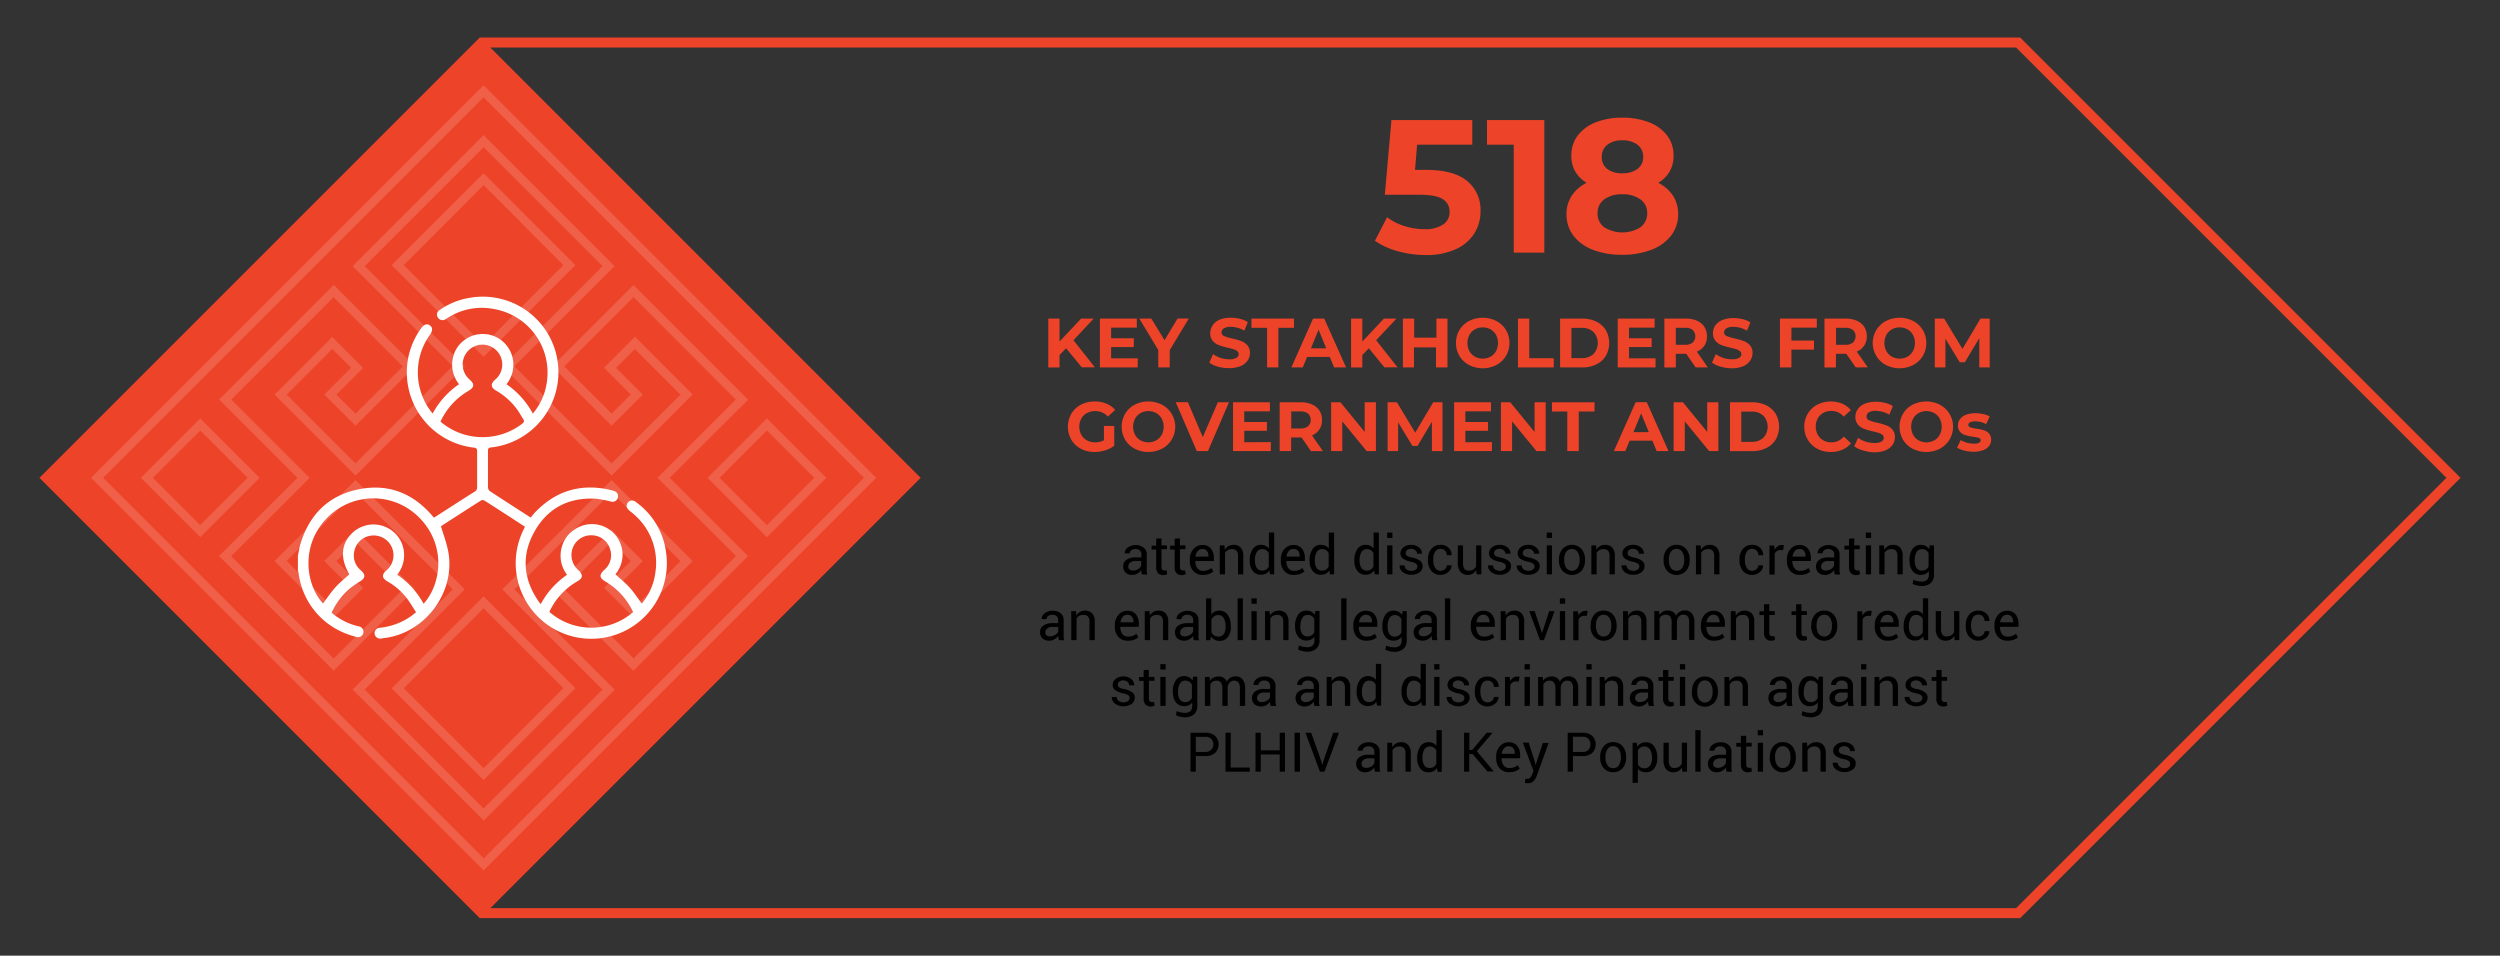 <svg id="Layer_1" data-name="Layer 1" xmlns="http://www.w3.org/2000/svg" xmlns:xlink="http://www.w3.org/1999/xlink" viewBox="0 0 654 250"><rect x="0" y="0" width="654" height="250" fill="#333333" stroke="none"/><defs><style>.cls-1,.cls-3,.cls-4{fill:none;}.cls-2{clip-path:url(#clip-path);}.cls-3{stroke:#2681d6;}.cls-3,.cls-4{stroke-miterlimit:10;}.cls-4{stroke:#ed4328;stroke-width:2.61px;}.cls-5{fill:#ed4328;}.cls-6{opacity:0.15;}.cls-7{fill:#fff;}</style><clipPath id="clip-path"><rect class="cls-1" x="-2004.63" width="1920" height="142.18"/></clipPath></defs><g class="cls-2"><path class="cls-3" d="M-84.63,334.28l54.42-54.41h0L178.5,71.16-30.21-137.55h0L-84.63-192-347.75,71.16ZM-277.49,34.85l36.31,36.31-36.31,36.31L-313.8,71.16Zm385.73,72.62L71.93,71.16l36.31-36.31,36.31,36.31ZM-47.18,262.89h0l-37.45,37.45-85.06-85.07,68.21-68.21L-171.74,76.8l-51,51.05L-187.67,163l17-17-18.16-18.16,17.11-17.11,36.31,36.32-51.24,51.23-73.85-73.84,53.29-53.29-53.29-53.28L-186.67-56l51.24,51.24-36.31,36.31-17.11-17.11,18.16-18.16-17-17-35.12,35.13,51,51.05,70.26-70.25-68.21-68.22,47.62-47.62h0L-84.63-158l37.45,37.45h0L.44-72.95-67.77-4.73,2.49,65.52l51.05-51L18.42-20.66l-17,17L19.6,14.47,2.49,31.58-33.82-4.73,17.42-56,91.26,17.88,38,71.16l53.28,53.29L17.42,198.29l-51.24-51.23L2.49,110.74,19.6,127.85,1.44,146l17,17,35.12-35.13-51-51-70.26,70.26L.44,215.27Z"/></g><polygon class="cls-4" points="12.17 125 126.04 238.87 527.96 238.87 641.83 125 527.96 11.13 126.04 11.13 12.17 125"/><path d="M298.69,150.25c0-.23-.08-.43-.11-.61a4.55,4.55,0,0,1,0-.53,3.2,3.2,0,0,1-1,.92,2.58,2.58,0,0,1-1.33.36,2.48,2.48,0,0,1-1.8-.6,2.21,2.21,0,0,1-.62-1.67,2,2,0,0,1,.88-1.7,4.07,4.07,0,0,1,2.38-.61h1.5v-.75a1.4,1.4,0,0,0-.41-1.06,1.63,1.63,0,0,0-1.15-.38,1.68,1.68,0,0,0-1.08.33,1,1,0,0,0-.41.81h-1.31l0,0a1.81,1.81,0,0,1,.78-1.51,3.61,3.61,0,0,1,4.19,0,2.31,2.31,0,0,1,.79,1.89v3.65a6.57,6.57,0,0,0,0,.78,4.74,4.74,0,0,0,.15.75Zm-2.29-1a2.42,2.42,0,0,0,1.35-.39,1.77,1.77,0,0,0,.79-.88v-1.23H297a2,2,0,0,0-1.33.42,1.24,1.24,0,0,0-.5,1,1,1,0,0,0,.31.79A1.3,1.3,0,0,0,296.4,149.24Z"/><path d="M303.84,140.84v1.83h1.44v1h-1.44v4.6a1,1,0,0,0,.22.75.78.78,0,0,0,.58.22l.27,0,.25-.07.19,1a1.32,1.32,0,0,1-.46.2,2,2,0,0,1-.59.08,1.8,1.8,0,0,1-1.34-.5,2.22,2.22,0,0,1-.5-1.6v-4.6h-1.2v-1h1.2v-1.83Z"/><path d="M308.67,140.84v1.83h1.44v1h-1.44v4.6a1,1,0,0,0,.22.75.78.78,0,0,0,.59.22l.26,0,.25-.07.19,1a1.32,1.32,0,0,1-.46.2,2,2,0,0,1-.59.08,1.82,1.82,0,0,1-1.34-.5,2.22,2.22,0,0,1-.5-1.6v-4.6h-1.2v-1h1.2v-1.83Z"/><path d="M314.72,150.39a3.16,3.16,0,0,1-2.54-1,4,4,0,0,1-.92-2.74v-.31a4,4,0,0,1,.94-2.7,3,3,0,0,1,2.3-1.07,2.74,2.74,0,0,1,2.28.95,3.86,3.86,0,0,1,.76,2.51v.73H312.7l0,0a3.09,3.09,0,0,0,.5,1.85,1.76,1.76,0,0,0,1.54.72,3.52,3.52,0,0,0,1.23-.2,3.07,3.07,0,0,0,.91-.55l.54.89a3.37,3.37,0,0,1-1.07.66A4.3,4.3,0,0,1,314.72,150.39Zm-.22-6.77a1.5,1.5,0,0,0-1.19.55,2.68,2.68,0,0,0-.58,1.43l0,0h3.41v-.11a2.23,2.23,0,0,0-.4-1.37A1.47,1.47,0,0,0,314.5,143.62Z"/><path d="M320.32,142.67l.1,1.13a2.75,2.75,0,0,1,.95-.94,2.54,2.54,0,0,1,1.3-.33,2.47,2.47,0,0,1,1.9.72,3.14,3.14,0,0,1,.67,2.21v4.79h-1.38v-4.76a2,2,0,0,0-.4-1.42,1.56,1.56,0,0,0-1.2-.42,2.17,2.17,0,0,0-1.09.26,1.91,1.91,0,0,0-.7.71v5.63h-1.38v-7.58Z"/><path d="M326.93,146.6a5.07,5.07,0,0,1,.78-2.95,2.51,2.51,0,0,1,2.19-1.12,2.65,2.65,0,0,1,1.18.25,2.38,2.38,0,0,1,.87.71v-4.17h1.38v10.93h-1.05l-.21-1a2.48,2.48,0,0,1-.92.82,2.73,2.73,0,0,1-1.27.28,2.6,2.6,0,0,1-2.17-1,4.19,4.19,0,0,1-.78-2.64Zm1.38.15a3.15,3.15,0,0,0,.47,1.83,1.62,1.62,0,0,0,1.45.69,1.82,1.82,0,0,0,1-.28,2,2,0,0,0,.68-.78v-3.54a2,2,0,0,0-.69-.74,1.76,1.76,0,0,0-1-.28,1.56,1.56,0,0,0-1.47.82,4.2,4.2,0,0,0-.47,2.13Z"/><path d="M338.53,150.39a3.2,3.2,0,0,1-2.55-1,4,4,0,0,1-.91-2.74v-.31a3.91,3.91,0,0,1,.94-2.7,3,3,0,0,1,2.3-1.07,2.74,2.74,0,0,1,2.28.95,3.86,3.86,0,0,1,.76,2.51v.73h-4.84l0,0a3.09,3.09,0,0,0,.5,1.85,1.76,1.76,0,0,0,1.54.72,3.52,3.52,0,0,0,1.23-.2,3.07,3.07,0,0,0,.91-.55l.53.89a3.26,3.26,0,0,1-1.07.66A4.21,4.21,0,0,1,338.53,150.39Zm-.22-6.77a1.48,1.48,0,0,0-1.19.55,2.61,2.61,0,0,0-.58,1.43v0H340v-.11a2.23,2.23,0,0,0-.4-1.37A1.47,1.47,0,0,0,338.31,143.62Z"/><path d="M342.58,146.6a5.07,5.07,0,0,1,.78-2.95,2.51,2.51,0,0,1,2.19-1.12,2.59,2.59,0,0,1,1.18.25,2.33,2.33,0,0,1,.88.71v-4.17H349v10.93h-1.06l-.21-1a2.38,2.38,0,0,1-.91.82,2.73,2.73,0,0,1-1.27.28,2.58,2.58,0,0,1-2.17-1,4.13,4.13,0,0,1-.79-2.64Zm1.38.15a3.22,3.22,0,0,0,.47,1.83,1.64,1.64,0,0,0,1.46.69,1.78,1.78,0,0,0,1-.28,2,2,0,0,0,.69-.78v-3.54a2.14,2.14,0,0,0-.69-.74,1.77,1.77,0,0,0-1-.28,1.56,1.56,0,0,0-1.46.82,4.2,4.2,0,0,0-.48,2.13Z"/><path d="M354.3,146.6a5.07,5.07,0,0,1,.78-2.95,2.51,2.51,0,0,1,2.19-1.12,2.65,2.65,0,0,1,1.18.25,2.49,2.49,0,0,1,.88.71v-4.17h1.38v10.93h-1.06l-.21-1a2.48,2.48,0,0,1-.92.82,2.7,2.7,0,0,1-1.27.28,2.61,2.61,0,0,1-2.17-1,4.19,4.19,0,0,1-.78-2.64Zm1.38.15a3.15,3.15,0,0,0,.47,1.83,1.63,1.63,0,0,0,1.45.69,1.82,1.82,0,0,0,1-.28,2.1,2.1,0,0,0,.69-.78v-3.54a2.14,2.14,0,0,0-.69-.74,1.82,1.82,0,0,0-1-.28,1.57,1.57,0,0,0-1.47.82,4.31,4.31,0,0,0-.47,2.13Z"/><path d="M364.26,140.73h-1.38v-1.41h1.38Zm0,9.52h-1.38v-7.58h1.38Z"/><path d="M370.78,148.21a.9.9,0,0,0-.35-.74,3.37,3.37,0,0,0-1.31-.51,5.58,5.58,0,0,1-2.05-.8,1.64,1.64,0,0,1-.72-1.39,2,2,0,0,1,.79-1.58,3.05,3.05,0,0,1,2-.66,3,3,0,0,1,2.08.7,2,2,0,0,1,.77,1.63l0,0H370.7a1.24,1.24,0,0,0-.43-.89,1.57,1.57,0,0,0-1.09-.39,1.61,1.61,0,0,0-1.09.32,1,1,0,0,0-.36.79.81.81,0,0,0,.31.69,3.45,3.45,0,0,0,1.29.45,5.51,5.51,0,0,1,2.11.83,1.68,1.68,0,0,1,.72,1.41,2,2,0,0,1-.81,1.65,3.42,3.42,0,0,1-2.14.63,3.34,3.34,0,0,1-2.28-.73,2.08,2.08,0,0,1-.79-1.72v0h1.32A1.29,1.29,0,0,0,368,149a2.16,2.16,0,0,0,1.19.34,1.9,1.9,0,0,0,1.16-.32A1,1,0,0,0,370.78,148.21Z"/><path d="M376.89,149.32a1.64,1.64,0,0,0,1.11-.43,1.33,1.33,0,0,0,.48-1h1.24l0,0a2.15,2.15,0,0,1-.84,1.74,2.93,2.93,0,0,1-2,.76,3,3,0,0,1-2.47-1.08,4.2,4.2,0,0,1-.87-2.7v-.3a4.16,4.16,0,0,1,.88-2.69,3,3,0,0,1,2.46-1.09,2.86,2.86,0,0,1,2.07.78,2.5,2.5,0,0,1,.78,1.93v0h-1.25a1.69,1.69,0,0,0-.45-1.18,1.53,1.53,0,0,0-1.14-.48,1.59,1.59,0,0,0-1.48.78,3.7,3.7,0,0,0-.47,1.91v.3a3.69,3.69,0,0,0,.46,1.92A1.59,1.59,0,0,0,376.89,149.32Z"/><path d="M386.19,149.13a2.47,2.47,0,0,1-.91.93,2.54,2.54,0,0,1-1.3.33,2.41,2.41,0,0,1-1.93-.79,3.69,3.69,0,0,1-.69-2.46v-4.47h1.37v4.48a2.82,2.82,0,0,0,.36,1.67,1.34,1.34,0,0,0,1.12.45,2.33,2.33,0,0,0,1.21-.29,1.9,1.9,0,0,0,.73-.85v-5.46h1.37v7.58h-1.24Z"/><path d="M393.94,148.21a.92.92,0,0,0-.35-.74,3.44,3.44,0,0,0-1.31-.51,5.63,5.63,0,0,1-2.06-.8,1.65,1.65,0,0,1-.71-1.39,2,2,0,0,1,.78-1.58,3.09,3.09,0,0,1,2-.66,3,3,0,0,1,2.09.7,2,2,0,0,1,.76,1.63v0h-1.32a1.2,1.2,0,0,0-.43-.89,1.55,1.55,0,0,0-1.09-.39,1.6,1.6,0,0,0-1.08.32,1,1,0,0,0-.36.79.81.81,0,0,0,.31.69,3.31,3.31,0,0,0,1.28.45,5.5,5.5,0,0,1,2.12.83,1.68,1.68,0,0,1,.72,1.41,2,2,0,0,1-.82,1.65,3.37,3.37,0,0,1-2.13.63,3.31,3.31,0,0,1-2.28-.73,2.08,2.08,0,0,1-.79-1.72v0h1.32a1.28,1.28,0,0,0,.54,1.08,2.17,2.17,0,0,0,1.2.34,1.87,1.87,0,0,0,1.15-.32A.94.94,0,0,0,393.94,148.21Z"/><path d="M401.44,148.21a.92.92,0,0,0-.35-.74,3.44,3.44,0,0,0-1.31-.51,5.63,5.63,0,0,1-2.06-.8,1.63,1.63,0,0,1-.71-1.39,2,2,0,0,1,.78-1.58,3.09,3.09,0,0,1,2-.66,3,3,0,0,1,2.09.7,2,2,0,0,1,.76,1.63v0h-1.32a1.2,1.2,0,0,0-.43-.89,1.55,1.55,0,0,0-1.09-.39,1.6,1.6,0,0,0-1.08.32,1,1,0,0,0-.37.79.82.82,0,0,0,.32.69,3.31,3.31,0,0,0,1.28.45,5.5,5.5,0,0,1,2.12.83,1.68,1.68,0,0,1,.72,1.41,2,2,0,0,1-.82,1.65,3.37,3.37,0,0,1-2.13.63,3.31,3.31,0,0,1-2.28-.73,2.08,2.08,0,0,1-.79-1.72v0h1.32a1.28,1.28,0,0,0,.54,1.08,2.17,2.17,0,0,0,1.2.34A1.87,1.87,0,0,0,401,149,.94.94,0,0,0,401.44,148.21Z"/><path d="M406,140.73h-1.37v-1.41H406Zm0,9.52h-1.37v-7.58H406Z"/><path d="M407.82,146.39a4.2,4.2,0,0,1,.91-2.77,3.38,3.38,0,0,1,5,0,4.18,4.18,0,0,1,.91,2.77v.15a4.16,4.16,0,0,1-.91,2.78,3.4,3.4,0,0,1-5,0,4.13,4.13,0,0,1-.92-2.77Zm1.38.15a3.56,3.56,0,0,0,.51,2,1.83,1.83,0,0,0,3,0,3.56,3.56,0,0,0,.51-2v-.15a3.47,3.47,0,0,0-.52-2,1.82,1.82,0,0,0-3,0,3.55,3.55,0,0,0-.51,2Z"/><path d="M417.53,142.67l.1,1.13a2.75,2.75,0,0,1,.95-.94,2.53,2.53,0,0,1,1.29-.33,2.47,2.47,0,0,1,1.9.72,3.14,3.14,0,0,1,.67,2.21v4.79h-1.38v-4.76a2.06,2.06,0,0,0-.39-1.42,1.59,1.59,0,0,0-1.21-.42,2.16,2.16,0,0,0-1.08.26,1.84,1.84,0,0,0-.7.71v5.63H416.3v-7.58Z"/><path d="M428.85,148.21a.9.9,0,0,0-.35-.74,3.37,3.37,0,0,0-1.31-.51,5.58,5.58,0,0,1-2.05-.8,1.64,1.64,0,0,1-.72-1.39,2,2,0,0,1,.79-1.58,3.05,3.05,0,0,1,2-.66,3,3,0,0,1,2.08.7,2,2,0,0,1,.77,1.63l0,0h-1.31a1.24,1.24,0,0,0-.43-.89,1.57,1.57,0,0,0-1.09-.39,1.61,1.61,0,0,0-1.09.32,1,1,0,0,0-.36.79.81.81,0,0,0,.31.69,3.45,3.45,0,0,0,1.29.45,5.51,5.51,0,0,1,2.11.83,1.68,1.68,0,0,1,.72,1.41,2,2,0,0,1-.81,1.65,3.42,3.42,0,0,1-2.14.63,3.34,3.34,0,0,1-2.28-.73,2.11,2.11,0,0,1-.79-1.72v0h1.32a1.29,1.29,0,0,0,.55,1.08,2.16,2.16,0,0,0,1.19.34,1.9,1.9,0,0,0,1.16-.32A1,1,0,0,0,428.85,148.21Z"/><path d="M435.19,146.39a4.15,4.15,0,0,1,.91-2.77,3.37,3.37,0,0,1,5,0,4.13,4.13,0,0,1,.91,2.77v.15a4.16,4.16,0,0,1-.91,2.78,3.4,3.4,0,0,1-5,0,4.13,4.13,0,0,1-.91-2.77Zm1.38.15a3.56,3.56,0,0,0,.51,2,1.82,1.82,0,0,0,3,0,3.56,3.56,0,0,0,.51-2v-.15a3.55,3.55,0,0,0-.51-2,1.68,1.68,0,0,0-1.51-.79,1.64,1.64,0,0,0-1.49.79,3.55,3.55,0,0,0-.51,2Z"/><path d="M444.89,142.67l.1,1.13a2.75,2.75,0,0,1,.95-.94,2.54,2.54,0,0,1,1.3-.33,2.47,2.47,0,0,1,1.9.72,3.14,3.14,0,0,1,.67,2.21v4.79h-1.38v-4.76a2,2,0,0,0-.4-1.42,1.56,1.56,0,0,0-1.2-.42,2.17,2.17,0,0,0-1.09.26,1.91,1.91,0,0,0-.7.71v5.63h-1.38v-7.58Z"/><path d="M458.39,149.32a1.64,1.64,0,0,0,1.11-.43,1.33,1.33,0,0,0,.48-1h1.24l0,0a2.15,2.15,0,0,1-.84,1.74,2.93,2.93,0,0,1-2,.76,3,3,0,0,1-2.47-1.08,4.2,4.2,0,0,1-.86-2.7v-.3a4.16,4.16,0,0,1,.87-2.69,3,3,0,0,1,2.46-1.09,2.86,2.86,0,0,1,2.07.78,2.5,2.5,0,0,1,.78,1.93v0H460a1.69,1.69,0,0,0-.45-1.18,1.53,1.53,0,0,0-1.14-.48,1.59,1.59,0,0,0-1.48.78,3.7,3.7,0,0,0-.47,1.91v.3a3.69,3.69,0,0,0,.46,1.92A1.6,1.6,0,0,0,458.39,149.32Z"/><path d="M466.47,143.89l-.71,0a1.54,1.54,0,0,0-.92.26,1.67,1.67,0,0,0-.58.72v5.42h-1.38v-7.58h1.23l.14,1.11a2.57,2.57,0,0,1,.79-.92,1.87,1.87,0,0,1,1.09-.33l.3,0,.23.06Z"/><path d="M470.91,150.39a3.2,3.2,0,0,1-2.55-1,4,4,0,0,1-.91-2.74v-.31a3.91,3.91,0,0,1,.94-2.7,3,3,0,0,1,2.3-1.07,2.76,2.76,0,0,1,2.28.95,3.86,3.86,0,0,1,.76,2.51v.73h-4.85l0,0a3.09,3.09,0,0,0,.51,1.85,1.75,1.75,0,0,0,1.54.72,3.6,3.6,0,0,0,1.23-.2,2.9,2.9,0,0,0,.9-.55l.54.89a3.37,3.37,0,0,1-1.07.66A4.25,4.25,0,0,1,470.91,150.39Zm-.22-6.77a1.48,1.48,0,0,0-1.19.55,2.61,2.61,0,0,0-.58,1.43v0h3.42v-.11a2.23,2.23,0,0,0-.41-1.37A1.45,1.45,0,0,0,470.69,143.62Z"/><path d="M479.93,150.25c0-.23-.08-.43-.11-.61a4.55,4.55,0,0,1,0-.53,3.2,3.2,0,0,1-1,.92,2.58,2.58,0,0,1-1.33.36,2.48,2.48,0,0,1-1.8-.6,2.21,2.21,0,0,1-.62-1.67,2,2,0,0,1,.88-1.7,4.07,4.07,0,0,1,2.38-.61h1.5v-.75a1.4,1.4,0,0,0-.41-1.06,1.63,1.63,0,0,0-1.15-.38,1.68,1.68,0,0,0-1.08.33,1,1,0,0,0-.41.81h-1.31l0,0a1.81,1.81,0,0,1,.78-1.51,3.61,3.61,0,0,1,4.19,0,2.31,2.31,0,0,1,.79,1.89v3.65a6.57,6.57,0,0,0,0,.78,4.74,4.74,0,0,0,.15.75Zm-2.29-1a2.42,2.42,0,0,0,1.35-.39,1.77,1.77,0,0,0,.79-.88v-1.23h-1.55a2,2,0,0,0-1.33.42,1.24,1.24,0,0,0-.5,1,1,1,0,0,0,.31.79A1.3,1.3,0,0,0,477.64,149.24Z"/><path d="M485.08,140.84v1.83h1.43v1h-1.43v4.6a1,1,0,0,0,.22.75.78.78,0,0,0,.58.22l.27,0,.25-.07.19,1a1.32,1.32,0,0,1-.46.2,2,2,0,0,1-.59.08,1.8,1.8,0,0,1-1.34-.5,2.22,2.22,0,0,1-.5-1.6v-4.6h-1.2v-1h1.2v-1.83Z"/><path d="M489.48,140.73h-1.37v-1.41h1.37Zm0,9.52h-1.37v-7.58h1.37Z"/><path d="M492.84,142.67l.1,1.13a2.75,2.75,0,0,1,.95-.94,2.53,2.53,0,0,1,1.29-.33,2.47,2.47,0,0,1,1.9.72,3.14,3.14,0,0,1,.67,2.21v4.79h-1.38v-4.76a2.06,2.06,0,0,0-.39-1.42,1.59,1.59,0,0,0-1.21-.42,2.16,2.16,0,0,0-1.08.26,1.84,1.84,0,0,0-.7.71v5.63h-1.38v-7.58Z"/><path d="M499.51,146.6a5.07,5.07,0,0,1,.78-2.95,2.5,2.5,0,0,1,2.18-1.12,2.7,2.7,0,0,1,1.27.29,2.46,2.46,0,0,1,.92.84l.17-1h1.1v7.62a2.92,2.92,0,0,1-.85,2.24,3.5,3.5,0,0,1-2.45.78,5.22,5.22,0,0,1-1.18-.15,4.66,4.66,0,0,1-1.11-.41l.21-1.07a4.13,4.13,0,0,0,1,.33,4.8,4.8,0,0,0,1.11.13,2.05,2.05,0,0,0,1.47-.45,2,2,0,0,0,.46-1.4v-.86a2.67,2.67,0,0,1-.89.72,2.86,2.86,0,0,1-1.2.24,2.6,2.6,0,0,1-2.17-1,4.19,4.19,0,0,1-.78-2.64Zm1.38.15a3.22,3.22,0,0,0,.47,1.83,1.63,1.63,0,0,0,1.45.69,1.79,1.79,0,0,0,1-.28,2.29,2.29,0,0,0,.7-.8V144.7a2.17,2.17,0,0,0-.7-.77,1.86,1.86,0,0,0-1-.28,1.58,1.58,0,0,0-1.46.82,4.31,4.31,0,0,0-.47,2.13Z"/><path d="M277,167.46c0-.23-.09-.44-.11-.61a4.75,4.75,0,0,1-.05-.53,3,3,0,0,1-1,.91,2.53,2.53,0,0,1-1.34.37,2.49,2.49,0,0,1-1.8-.6,2.25,2.25,0,0,1-.62-1.67,2,2,0,0,1,.88-1.7,4.1,4.1,0,0,1,2.38-.61h1.5v-.75a1.39,1.39,0,0,0-.4-1.06,1.6,1.6,0,0,0-1.15-.39,1.71,1.71,0,0,0-1.09.34,1,1,0,0,0-.41.81H272.5v0a1.77,1.77,0,0,1,.77-1.51,3.21,3.21,0,0,1,2.13-.69,3.17,3.17,0,0,1,2.07.65,2.34,2.34,0,0,1,.78,1.89v3.65c0,.27,0,.53,0,.78a3.85,3.85,0,0,0,.16.75Zm-2.29-1a2.42,2.42,0,0,0,1.35-.39,1.79,1.79,0,0,0,.78-.88V164h-1.54a2,2,0,0,0-1.34.42,1.27,1.27,0,0,0-.5,1,1,1,0,0,0,.32.8A1.3,1.3,0,0,0,274.73,166.45Z"/><path d="M281.48,159.88l.1,1.13a2.64,2.64,0,0,1,.94-.94,2.56,2.56,0,0,1,1.3-.33,2.47,2.47,0,0,1,1.9.72,3.13,3.13,0,0,1,.67,2.21v4.79H285V162.7a2.06,2.06,0,0,0-.39-1.42,1.6,1.6,0,0,0-1.21-.42,2.16,2.16,0,0,0-1.08.25,1.86,1.86,0,0,0-.7.72v5.63h-1.38v-7.58Z"/><path d="M295.1,167.6a3.23,3.23,0,0,1-2.55-1,4,4,0,0,1-.91-2.75v-.3a3.91,3.91,0,0,1,.94-2.7,3,3,0,0,1,2.3-1.07,2.76,2.76,0,0,1,2.28.94,3.88,3.88,0,0,1,.76,2.52v.73h-4.85l0,0a3.09,3.09,0,0,0,.51,1.85,1.74,1.74,0,0,0,1.54.71,3.38,3.38,0,0,0,1.23-.2,2.57,2.57,0,0,0,.9-.55l.54.9a3.37,3.37,0,0,1-1.07.66A4.25,4.25,0,0,1,295.1,167.6Zm-.22-6.78a1.49,1.49,0,0,0-1.19.56,2.61,2.61,0,0,0-.58,1.43v0h3.42v-.11a2.23,2.23,0,0,0-.41-1.37A1.47,1.47,0,0,0,294.88,160.82Z"/><path d="M300.7,159.88l.1,1.13a2.67,2.67,0,0,1,.95-.94,2.53,2.53,0,0,1,1.29-.33,2.47,2.47,0,0,1,1.9.72,3.13,3.13,0,0,1,.67,2.21v4.79h-1.38V162.7a2.06,2.06,0,0,0-.39-1.42,1.59,1.59,0,0,0-1.21-.42,2.16,2.16,0,0,0-1.08.25,1.86,1.86,0,0,0-.7.72v5.63h-1.38v-7.58Z"/><path d="M312.27,167.46l-.11-.61a4.73,4.73,0,0,1,0-.53,3.06,3.06,0,0,1-1,.91A2.81,2.81,0,0,1,308,167a2.21,2.21,0,0,1-.62-1.67,2,2,0,0,1,.88-1.7,4.07,4.07,0,0,1,2.38-.61h1.5v-.75a1.4,1.4,0,0,0-.41-1.06,1.58,1.58,0,0,0-1.14-.39,1.71,1.71,0,0,0-1.09.34,1,1,0,0,0-.41.81h-1.31l0,0a1.81,1.81,0,0,1,.78-1.51,3.61,3.61,0,0,1,4.19,0,2.31,2.31,0,0,1,.79,1.89v3.65a6.57,6.57,0,0,0,0,.78,4.74,4.74,0,0,0,.15.75Zm-2.29-1a2.42,2.42,0,0,0,1.35-.39,1.77,1.77,0,0,0,.79-.88V164h-1.55a2,2,0,0,0-1.33.42,1.24,1.24,0,0,0-.5,1,1,1,0,0,0,.31.8A1.3,1.3,0,0,0,310,166.45Z"/><path d="M322,164a4.14,4.14,0,0,1-.79,2.65,2.58,2.58,0,0,1-2.16,1,2.77,2.77,0,0,1-1.32-.3,2.46,2.46,0,0,1-.92-.87l-.22,1H315.5V156.53h1.38v4.25a2.38,2.38,0,0,1,.89-.78,2.79,2.79,0,0,1,1.23-.26,2.52,2.52,0,0,1,2.19,1.12,5.07,5.07,0,0,1,.78,2.95Zm-1.38-.14a4.2,4.2,0,0,0-.48-2.13,1.57,1.57,0,0,0-1.46-.82,1.78,1.78,0,0,0-1.07.31,2.23,2.23,0,0,0-.7.84v3.28a2.23,2.23,0,0,0,.7.88,1.8,1.8,0,0,0,1.09.31,1.64,1.64,0,0,0,1.45-.69,3.24,3.24,0,0,0,.47-1.84Z"/><path d="M325.14,167.46h-1.38V156.53h1.38Z"/><path d="M328.76,157.94h-1.38v-1.41h1.38Zm0,9.52h-1.38v-7.58h1.38Z"/><path d="M332.11,159.88l.1,1.13a2.67,2.67,0,0,1,1-.94,2.54,2.54,0,0,1,1.3-.33,2.45,2.45,0,0,1,1.89.72,3.13,3.13,0,0,1,.68,2.21v4.79h-1.38V162.7a2,2,0,0,0-.4-1.42,1.57,1.57,0,0,0-1.21-.42,2.16,2.16,0,0,0-1.08.25,1.94,1.94,0,0,0-.7.72v5.63h-1.38v-7.58Z"/><path d="M338.78,163.81a5,5,0,0,1,.79-2.95,2.49,2.49,0,0,1,2.18-1.12A2.66,2.66,0,0,1,343,160a2.46,2.46,0,0,1,.92.84l.17-1h1.1v7.62a2.86,2.86,0,0,1-.85,2.23,3.47,3.47,0,0,1-2.44.79,4.63,4.63,0,0,1-1.18-.16,4.75,4.75,0,0,1-1.12-.4l.21-1.08a3.85,3.85,0,0,0,1,.34,4.8,4.8,0,0,0,1.11.13,2,2,0,0,0,1.47-.46,1.87,1.87,0,0,0,.46-1.39v-.86a2.58,2.58,0,0,1-.89.72,2.82,2.82,0,0,1-1.2.24,2.58,2.58,0,0,1-2.16-1,4.14,4.14,0,0,1-.79-2.65Zm1.38.14a3.24,3.24,0,0,0,.47,1.84,1.64,1.64,0,0,0,1.45.69,1.83,1.83,0,0,0,1.05-.28,2.17,2.17,0,0,0,.69-.8v-3.49a2.24,2.24,0,0,0-.69-.77,1.83,1.83,0,0,0-1-.28,1.56,1.56,0,0,0-1.46.82,4.15,4.15,0,0,0-.48,2.13Z"/><path d="M352.24,167.46h-1.38V156.53h1.38Z"/><path d="M357.49,167.6a3.22,3.22,0,0,1-2.54-1,4,4,0,0,1-.91-2.75v-.3a3.91,3.91,0,0,1,.94-2.7,2.94,2.94,0,0,1,2.3-1.07,2.76,2.76,0,0,1,2.28.94,3.94,3.94,0,0,1,.76,2.52v.73h-4.85l0,0a3.16,3.16,0,0,0,.5,1.85,1.75,1.75,0,0,0,1.54.71,3.31,3.31,0,0,0,1.23-.2,2.52,2.52,0,0,0,.91-.55l.54.9a3.37,3.37,0,0,1-1.07.66A4.3,4.3,0,0,1,357.49,167.6Zm-.21-6.78a1.53,1.53,0,0,0-1.2.56,2.68,2.68,0,0,0-.57,1.43v0h3.42v-.11a2.23,2.23,0,0,0-.41-1.37A1.47,1.47,0,0,0,357.28,160.82Z"/><path d="M361.62,163.81a5.07,5.07,0,0,1,.78-2.95,2.5,2.5,0,0,1,2.18-1.12,2.73,2.73,0,0,1,1.27.29,2.54,2.54,0,0,1,.92.84l.16-1H368v7.62a2.89,2.89,0,0,1-.84,2.23,3.5,3.5,0,0,1-2.45.79,4.69,4.69,0,0,1-1.18-.16,4.91,4.91,0,0,1-1.12-.4l.21-1.08a3.79,3.79,0,0,0,1,.34,4.67,4.67,0,0,0,1.11.13,2,2,0,0,0,1.46-.46,1.87,1.87,0,0,0,.46-1.39v-.86a2.49,2.49,0,0,1-.89.72,2.78,2.78,0,0,1-1.19.24,2.58,2.58,0,0,1-2.17-1,4.2,4.2,0,0,1-.78-2.65ZM363,164a3.16,3.16,0,0,0,.47,1.84,1.62,1.62,0,0,0,1.45.69,1.82,1.82,0,0,0,1-.28,2.17,2.17,0,0,0,.69-.8v-3.49a2.06,2.06,0,0,0-.69-.77,1.8,1.8,0,0,0-1-.28,1.57,1.57,0,0,0-1.46.82,4.25,4.25,0,0,0-.47,2.13Z"/><path d="M374.67,167.46c-.05-.23-.08-.44-.11-.61a4.73,4.73,0,0,1,0-.53,3.06,3.06,0,0,1-1,.91,2.82,2.82,0,0,1-3.14-.23,2.24,2.24,0,0,1-.61-1.67,2,2,0,0,1,.87-1.7A4.11,4.11,0,0,1,373,163h1.5v-.75a1.4,1.4,0,0,0-.41-1.06,1.59,1.59,0,0,0-1.15-.39,1.66,1.66,0,0,0-1.08.34,1,1,0,0,0-.42.81h-1.31v0a1.83,1.83,0,0,1,.77-1.51,3.21,3.21,0,0,1,2.13-.69,3.15,3.15,0,0,1,2.07.65,2.31,2.31,0,0,1,.79,1.89v3.65a6.57,6.57,0,0,0,0,.78,4.74,4.74,0,0,0,.15.75Zm-2.29-1a2.42,2.42,0,0,0,1.35-.39,1.82,1.82,0,0,0,.79-.88V164H373a2,2,0,0,0-1.33.42,1.25,1.25,0,0,0-.51,1,1,1,0,0,0,.32.8A1.3,1.3,0,0,0,372.38,166.45Z"/><path d="M379.39,167.46H378V156.53h1.38Z"/><path d="M388.21,167.6a3.22,3.22,0,0,1-2.54-1,4,4,0,0,1-.92-2.75v-.3a3.92,3.92,0,0,1,.95-2.7,2.94,2.94,0,0,1,2.3-1.07,2.76,2.76,0,0,1,2.28.94,3.94,3.94,0,0,1,.76,2.52v.73h-4.85l0,0a3.16,3.16,0,0,0,.5,1.85,1.75,1.75,0,0,0,1.54.71,3.31,3.31,0,0,0,1.23-.2,2.52,2.52,0,0,0,.91-.55l.54.9a3.37,3.37,0,0,1-1.07.66A4.3,4.3,0,0,1,388.21,167.6Zm-.21-6.78a1.53,1.53,0,0,0-1.2.56,2.68,2.68,0,0,0-.57,1.43v0h3.42v-.11a2.23,2.23,0,0,0-.41-1.37A1.47,1.47,0,0,0,388,160.82Z"/><path d="M393.82,159.88l.09,1.13a2.75,2.75,0,0,1,.95-.94,2.56,2.56,0,0,1,1.3-.33,2.47,2.47,0,0,1,1.9.72,3.13,3.13,0,0,1,.67,2.21v4.79h-1.38V162.7a2.06,2.06,0,0,0-.39-1.42,1.6,1.6,0,0,0-1.21-.42,2.11,2.11,0,0,0-1.08.25,2,2,0,0,0-.71.72v5.63h-1.38v-7.58Z"/><path d="M403.26,165.22l.12.53h0l.14-.53,1.74-5.34h1.41l-2.79,7.58h-1l-2.83-7.58h1.42Z"/><path d="M409.44,157.94h-1.38v-1.41h1.38Zm0,9.52h-1.38v-7.58h1.38Z"/><path d="M415.14,161.1l-.7,0a1.58,1.58,0,0,0-.92.25,1.69,1.69,0,0,0-.58.73v5.42h-1.38v-7.58h1.23l.13,1.11a2.59,2.59,0,0,1,.8-.92,1.85,1.85,0,0,1,1.09-.33l.29,0,.23.06Z"/><path d="M416.12,163.6a4.15,4.15,0,0,1,.91-2.77,3,3,0,0,1,2.47-1.09,3.09,3.09,0,0,1,2.49,1.08,4.17,4.17,0,0,1,.91,2.78v.15a4.11,4.11,0,0,1-.91,2.77,3.39,3.39,0,0,1-5,0,4.13,4.13,0,0,1-.91-2.77Zm1.38.15a3.67,3.67,0,0,0,.5,2,1.84,1.84,0,0,0,3,0,3.59,3.59,0,0,0,.51-2v-.15a3.55,3.55,0,0,0-.51-2,1.82,1.82,0,0,0-3,0,3.63,3.63,0,0,0-.5,2Z"/><path d="M425.82,159.88l.1,1.13a2.67,2.67,0,0,1,.95-.94,2.54,2.54,0,0,1,1.3-.33,2.47,2.47,0,0,1,1.9.72,3.17,3.17,0,0,1,.67,2.21v4.79h-1.38V162.7a2,2,0,0,0-.4-1.42,1.56,1.56,0,0,0-1.2-.42,2.17,2.17,0,0,0-1.09.25,1.94,1.94,0,0,0-.7.72v5.63h-1.38v-7.58Z"/><path d="M434,159.88l.1,1A2.5,2.5,0,0,1,435,160a2.83,2.83,0,0,1,1.33-.3,2.38,2.38,0,0,1,1.3.35,2.15,2.15,0,0,1,.82,1,2.83,2.83,0,0,1,.94-1,2.49,2.49,0,0,1,1.37-.37,2.27,2.27,0,0,1,1.83.79,3.64,3.64,0,0,1,.67,2.4v4.53h-1.38v-4.55a2.53,2.53,0,0,0-.38-1.59,1.41,1.41,0,0,0-1.15-.46,1.44,1.44,0,0,0-1.14.49,2.09,2.09,0,0,0-.52,1.24v4.87h-1.39v-4.55a2.52,2.52,0,0,0-.39-1.56,1.37,1.37,0,0,0-1.14-.49,1.93,1.93,0,0,0-1,.26,1.66,1.66,0,0,0-.62.73v5.61h-1.38v-7.58Z"/><path d="M448.41,167.6a3.21,3.21,0,0,1-2.54-1,4,4,0,0,1-.92-2.75v-.3a3.92,3.92,0,0,1,.95-2.7,2.94,2.94,0,0,1,2.3-1.07,2.72,2.72,0,0,1,2.27.94,3.88,3.88,0,0,1,.76,2.52v.73h-4.84l0,0a3.16,3.16,0,0,0,.5,1.85,1.75,1.75,0,0,0,1.54.71,3.31,3.31,0,0,0,1.23-.2,2.61,2.61,0,0,0,.91-.55l.54.9a3.37,3.37,0,0,1-1.07.66A4.3,4.3,0,0,1,448.41,167.6Zm-.21-6.78a1.51,1.51,0,0,0-1.2.56,2.68,2.68,0,0,0-.58,1.43l0,0h3.41v-.11a2.23,2.23,0,0,0-.4-1.37A1.47,1.47,0,0,0,448.2,160.82Z"/><path d="M454,159.88l.1,1.13a2.67,2.67,0,0,1,.95-.94,2.54,2.54,0,0,1,1.3-.33,2.47,2.47,0,0,1,1.9.72,3.13,3.13,0,0,1,.67,2.21v4.79h-1.38V162.7a2,2,0,0,0-.4-1.42,1.56,1.56,0,0,0-1.2-.42,2.17,2.17,0,0,0-1.09.25,1.94,1.94,0,0,0-.7.72v5.63h-1.38v-7.58Z"/><path d="M462.85,158.05v1.83h1.44v1h-1.44v4.6a1,1,0,0,0,.22.75.78.78,0,0,0,.59.22l.26,0,.25-.07.19.95a1.32,1.32,0,0,1-.46.2,2,2,0,0,1-.59.08,1.79,1.79,0,0,1-1.34-.51,2.18,2.18,0,0,1-.5-1.59v-4.6h-1.2v-1h1.2v-1.83Z"/><path d="M471.25,158.05v1.83h1.43v1h-1.43v4.6a1,1,0,0,0,.22.75.76.76,0,0,0,.58.22l.27,0,.24-.07.19.95a1.18,1.18,0,0,1-.45.2,2.06,2.06,0,0,1-.6.08,1.8,1.8,0,0,1-1.34-.51,2.18,2.18,0,0,1-.49-1.59v-4.6h-1.21v-1h1.21v-1.83Z"/><path d="M473.84,163.6a4.15,4.15,0,0,1,.91-2.77,3,3,0,0,1,2.47-1.09,3.09,3.09,0,0,1,2.49,1.08,4.17,4.17,0,0,1,.91,2.78v.15a4.11,4.11,0,0,1-.91,2.77,3.39,3.39,0,0,1-5,0,4.13,4.13,0,0,1-.91-2.77Zm1.38.15a3.67,3.67,0,0,0,.5,2,1.84,1.84,0,0,0,3,0,3.59,3.59,0,0,0,.51-2v-.15a3.55,3.55,0,0,0-.51-2,1.82,1.82,0,0,0-3,0,3.63,3.63,0,0,0-.5,2Z"/><path d="M489.46,161.1l-.71,0a1.6,1.6,0,0,0-.92.25,1.77,1.77,0,0,0-.58.73v5.42h-1.37v-7.58h1.23l.13,1.11a2.57,2.57,0,0,1,.79-.92,1.87,1.87,0,0,1,1.09-.33l.3,0,.23.06Z"/><path d="M493.9,167.6a3.23,3.23,0,0,1-2.55-1,4,4,0,0,1-.91-2.75v-.3a3.91,3.91,0,0,1,.94-2.7,3,3,0,0,1,2.3-1.07,2.76,2.76,0,0,1,2.28.94,3.88,3.88,0,0,1,.76,2.52v.73h-4.85l0,0a3.09,3.09,0,0,0,.51,1.85,1.74,1.74,0,0,0,1.54.71,3.31,3.31,0,0,0,1.23-.2,2.57,2.57,0,0,0,.9-.55l.54.9a3.26,3.26,0,0,1-1.07.66A4.25,4.25,0,0,1,493.9,167.6Zm-.22-6.78a1.49,1.49,0,0,0-1.19.56,2.61,2.61,0,0,0-.58,1.43v0h3.42v-.11a2.23,2.23,0,0,0-.4-1.37A1.48,1.48,0,0,0,493.68,160.82Z"/><path d="M498,163.81a5.07,5.07,0,0,1,.78-2.95,2.52,2.52,0,0,1,2.19-1.12,2.73,2.73,0,0,1,1.18.24,2.45,2.45,0,0,1,.88.72v-4.17h1.38v10.93H503.3l-.21-1a2.38,2.38,0,0,1-.91.82,2.73,2.73,0,0,1-1.27.28,2.58,2.58,0,0,1-2.17-1A4.14,4.14,0,0,1,498,164Zm1.38.14a3.24,3.24,0,0,0,.47,1.84,1.64,1.64,0,0,0,1.46.69,1.76,1.76,0,0,0,1-.28,2,2,0,0,0,.69-.78v-3.54a2.14,2.14,0,0,0-.69-.74,1.77,1.77,0,0,0-1-.28,1.56,1.56,0,0,0-1.46.82,4.15,4.15,0,0,0-.48,2.13Z"/><path d="M511.23,166.33a2.52,2.52,0,0,1-.92.94,2.48,2.48,0,0,1-1.29.33,2.45,2.45,0,0,1-1.94-.79,3.69,3.69,0,0,1-.69-2.46v-4.47h1.38v4.48a2.82,2.82,0,0,0,.36,1.67,1.34,1.34,0,0,0,1.11.45,2.27,2.27,0,0,0,1.22-.3,1.8,1.8,0,0,0,.72-.84v-5.46h1.38v7.58h-1.24Z"/><path d="M517.58,166.52a1.6,1.6,0,0,0,1.11-.42,1.33,1.33,0,0,0,.48-1h1.25l0,0a2.15,2.15,0,0,1-.84,1.74,3.21,3.21,0,0,1-4.48-.32,4.21,4.21,0,0,1-.87-2.71v-.29a4.16,4.16,0,0,1,.87-2.69,3,3,0,0,1,2.46-1.09,2.87,2.87,0,0,1,2.08.78,2.5,2.5,0,0,1,.78,1.93l0,0h-1.25a1.69,1.69,0,0,0-.45-1.18,1.5,1.5,0,0,0-1.14-.49,1.6,1.6,0,0,0-1.48.79,3.7,3.7,0,0,0-.47,1.91v.29a3.8,3.8,0,0,0,.46,1.93A1.6,1.6,0,0,0,517.58,166.52Z"/><path d="M525.21,167.6a3.22,3.22,0,0,1-2.54-1,4,4,0,0,1-.91-2.75v-.3a3.91,3.91,0,0,1,.94-2.7,2.94,2.94,0,0,1,2.3-1.07,2.76,2.76,0,0,1,2.28.94,3.94,3.94,0,0,1,.76,2.52v.73h-4.85l0,0a3.16,3.16,0,0,0,.5,1.85,1.75,1.75,0,0,0,1.54.71,3.31,3.31,0,0,0,1.23-.2,2.52,2.52,0,0,0,.91-.55l.54.9a3.37,3.37,0,0,1-1.07.66A4.3,4.3,0,0,1,525.21,167.6Zm-.21-6.78a1.53,1.53,0,0,0-1.2.56,2.68,2.68,0,0,0-.57,1.43v0h3.42v-.11a2.23,2.23,0,0,0-.41-1.37A1.47,1.47,0,0,0,525,160.82Z"/><path d="M295.51,182.63a.94.94,0,0,0-.35-.75,3.31,3.31,0,0,0-1.31-.5,5.46,5.46,0,0,1-2.06-.81,1.61,1.61,0,0,1-.72-1.38,2,2,0,0,1,.79-1.58,3.09,3.09,0,0,1,2-.66,3,3,0,0,1,2.09.7,2,2,0,0,1,.76,1.63v0h-1.32a1.18,1.18,0,0,0-.43-.89,1.56,1.56,0,0,0-1.09-.4,1.58,1.58,0,0,0-1.09.33,1,1,0,0,0-.36.79.82.82,0,0,0,.32.69,3.49,3.49,0,0,0,1.28.45,5.3,5.3,0,0,1,2.11.83,1.67,1.67,0,0,1,.73,1.41,2,2,0,0,1-.82,1.64,3.9,3.9,0,0,1-4.41-.09,2.13,2.13,0,0,1-.8-1.72l0,0h1.32a1.25,1.25,0,0,0,.54,1.07,2.09,2.09,0,0,0,1.2.34,1.87,1.87,0,0,0,1.15-.31A1,1,0,0,0,295.51,182.63Z"/><path d="M300.52,175.26v1.83H302v1h-1.44v4.6a1,1,0,0,0,.22.75.82.82,0,0,0,.59.22l.26,0,.25-.07.19.94a1.16,1.16,0,0,1-.46.21,2.46,2.46,0,0,1-.59.08,1.79,1.79,0,0,1-1.34-.51,2.2,2.2,0,0,1-.5-1.59v-4.6h-1.2v-1h1.2v-1.83Z"/><path d="M304.93,175.15h-1.38v-1.41h1.38Zm0,9.51h-1.38v-7.57h1.38Z"/><path d="M306.8,181a5,5,0,0,1,.78-3,2.5,2.5,0,0,1,2.18-1.12,2.59,2.59,0,0,1,1.27.29,2.54,2.54,0,0,1,.92.84l.17-1h1.1v7.62a2.89,2.89,0,0,1-.85,2.23,3.5,3.5,0,0,1-2.45.78,5.22,5.22,0,0,1-1.18-.15,4.27,4.27,0,0,1-1.11-.41l.21-1.07a3.58,3.58,0,0,0,1,.34,4.8,4.8,0,0,0,1.11.13,2,2,0,0,0,1.47-.46,1.91,1.91,0,0,0,.46-1.39v-.86a2.67,2.67,0,0,1-.89.72,2.86,2.86,0,0,1-1.2.24,2.6,2.6,0,0,1-2.17-1,4.2,4.2,0,0,1-.78-2.65Zm1.38.14a3.26,3.26,0,0,0,.47,1.84,1.63,1.63,0,0,0,1.45.69,1.82,1.82,0,0,0,1-.28,2.29,2.29,0,0,0,.7-.8v-3.49a2.17,2.17,0,0,0-.7-.77,1.8,1.8,0,0,0-1-.28,1.58,1.58,0,0,0-1.46.82,4.25,4.25,0,0,0-.47,2.13Z"/><path d="M316.43,177.09l.1,1a2.5,2.5,0,0,1,.94-.83,2.81,2.81,0,0,1,1.33-.3,2.32,2.32,0,0,1,1.3.35,2.08,2.08,0,0,1,.81,1,2.78,2.78,0,0,1,.95-1,2.49,2.49,0,0,1,1.37-.37,2.27,2.27,0,0,1,1.83.79,3.68,3.68,0,0,1,.67,2.39v4.53h-1.38v-4.54a2.5,2.5,0,0,0-.39-1.59,1.39,1.39,0,0,0-1.14-.46,1.45,1.45,0,0,0-1.15.49,2.11,2.11,0,0,0-.51,1.24v4.86h-1.39v-4.54a2.45,2.45,0,0,0-.4-1.56,1.35,1.35,0,0,0-1.13-.49,1.85,1.85,0,0,0-1,.26,1.59,1.59,0,0,0-.62.73v5.6H315.2v-7.57Z"/><path d="M332.39,184.66c-.05-.22-.08-.43-.11-.6a4.75,4.75,0,0,1,0-.53,3.14,3.14,0,0,1-1,.91,2.82,2.82,0,0,1-3.14-.23,2.25,2.25,0,0,1-.62-1.67,2,2,0,0,1,.88-1.7,4.11,4.11,0,0,1,2.39-.62h1.49v-.74a1.39,1.39,0,0,0-.4-1.06,1.6,1.6,0,0,0-1.15-.39,1.65,1.65,0,0,0-1.09.34,1,1,0,0,0-.41.8l-1.31,0v0a1.83,1.83,0,0,1,.77-1.52,3.26,3.26,0,0,1,2.13-.68,3.15,3.15,0,0,1,2.07.65,2.34,2.34,0,0,1,.78,1.89v3.65a6.53,6.53,0,0,0,.05.78,3.74,3.74,0,0,0,.15.74Zm-2.29-1a2.42,2.42,0,0,0,1.35-.39,1.84,1.84,0,0,0,.78-.88v-1.23h-1.54a2,2,0,0,0-1.34.42,1.27,1.27,0,0,0-.5,1,1,1,0,0,0,.32.8A1.3,1.3,0,0,0,330.1,183.66Z"/><path d="M343.84,184.66a6,6,0,0,1-.11-.6,4.75,4.75,0,0,1-.05-.53,3.14,3.14,0,0,1-1,.91,2.56,2.56,0,0,1-1.34.37,2.48,2.48,0,0,1-1.8-.6,2.25,2.25,0,0,1-.62-1.67,2,2,0,0,1,.88-1.7,4.09,4.09,0,0,1,2.38-.62h1.5v-.74a1.39,1.39,0,0,0-.4-1.06,1.6,1.6,0,0,0-1.15-.39,1.65,1.65,0,0,0-1.09.34,1,1,0,0,0-.41.8l-1.31,0v0a1.8,1.8,0,0,1,.77-1.52,3.26,3.26,0,0,1,2.13-.68,3.17,3.17,0,0,1,2.07.65,2.34,2.34,0,0,1,.78,1.89v3.65c0,.27,0,.53,0,.78a3.76,3.76,0,0,0,.16.74Zm-2.29-1a2.42,2.42,0,0,0,1.35-.39,1.84,1.84,0,0,0,.78-.88v-1.23h-1.55a2,2,0,0,0-1.33.42,1.27,1.27,0,0,0-.5,1,1,1,0,0,0,.32.8A1.3,1.3,0,0,0,341.55,183.66Z"/><path d="M348.3,177.09l.09,1.13a2.75,2.75,0,0,1,.95-.94,2.56,2.56,0,0,1,1.3-.33,2.47,2.47,0,0,1,1.9.72,3.11,3.11,0,0,1,.67,2.21v4.78h-1.38v-4.75a2.06,2.06,0,0,0-.39-1.42,1.6,1.6,0,0,0-1.21-.42,2.11,2.11,0,0,0-1.08.25,1.89,1.89,0,0,0-.71.72v5.62h-1.38v-7.57Z"/><path d="M354.9,181a5,5,0,0,1,.78-3,2.51,2.51,0,0,1,2.19-1.12,2.76,2.76,0,0,1,1.18.24,2.52,2.52,0,0,1,.88.72v-4.17h1.38v10.92h-1.06l-.21-1a2.43,2.43,0,0,1-.92.83,2.66,2.66,0,0,1-1.26.28,2.62,2.62,0,0,1-2.18-1,4.2,4.2,0,0,1-.78-2.65Zm1.38.14a3.24,3.24,0,0,0,.47,1.84,1.63,1.63,0,0,0,1.45.69,1.79,1.79,0,0,0,1-.28,2.19,2.19,0,0,0,.69-.78v-3.54a2.26,2.26,0,0,0-.69-.75,1.85,1.85,0,0,0-1-.27,1.58,1.58,0,0,0-1.47.82,4.25,4.25,0,0,0-.47,2.13Z"/><path d="M366.62,181a5,5,0,0,1,.78-3,2.5,2.5,0,0,1,2.18-1.12,2.73,2.73,0,0,1,1.18.24,2.35,2.35,0,0,1,.88.72v-4.17H373v10.92h-1l-.21-1a2.51,2.51,0,0,1-.92.83,2.73,2.73,0,0,1-1.27.28,2.6,2.6,0,0,1-2.17-1,4.2,4.2,0,0,1-.78-2.65Zm1.37.14a3.24,3.24,0,0,0,.47,1.84,1.65,1.65,0,0,0,1.46.69,1.82,1.82,0,0,0,1-.28,2.07,2.07,0,0,0,.68-.78v-3.54a2.07,2.07,0,0,0-.69-.75,1.85,1.85,0,0,0-1-.27,1.56,1.56,0,0,0-1.46.82A4.15,4.15,0,0,0,368,181Z"/><path d="M376.57,175.15h-1.38v-1.41h1.38Zm0,9.51h-1.38v-7.57h1.38Z"/><path d="M383.1,182.63a.94.94,0,0,0-.35-.75,3.31,3.31,0,0,0-1.31-.5,5.46,5.46,0,0,1-2.06-.81,1.62,1.62,0,0,1-.71-1.38,2,2,0,0,1,.78-1.58,3.09,3.09,0,0,1,2-.66,3,3,0,0,1,2.09.7,2,2,0,0,1,.76,1.63v0H383a1.18,1.18,0,0,0-.43-.89,1.8,1.8,0,0,0-2.17-.07,1,1,0,0,0-.36.79.81.81,0,0,0,.31.69,3.49,3.49,0,0,0,1.28.45,5.35,5.35,0,0,1,2.12.83,1.68,1.68,0,0,1,.72,1.41,2,2,0,0,1-.82,1.64,3.9,3.9,0,0,1-4.41-.09,2.09,2.09,0,0,1-.79-1.72v0h1.32a1.25,1.25,0,0,0,.54,1.07,2.09,2.09,0,0,0,1.2.34,1.87,1.87,0,0,0,1.15-.31A1,1,0,0,0,383.1,182.63Z"/><path d="M389.2,183.73a1.64,1.64,0,0,0,1.12-.42,1.36,1.36,0,0,0,.47-1H392l0,0a2.15,2.15,0,0,1-.84,1.74,3.21,3.21,0,0,1-4.48-.32,4.21,4.21,0,0,1-.87-2.71v-.29a4.16,4.16,0,0,1,.87-2.69A3,3,0,0,1,389.2,177a2.87,2.87,0,0,1,2.08.78,2.49,2.49,0,0,1,.78,1.93v0h-1.26a1.67,1.67,0,0,0-.45-1.18,1.5,1.5,0,0,0-1.14-.49,1.61,1.61,0,0,0-1.48.79,3.7,3.7,0,0,0-.46,1.91V181a3.73,3.73,0,0,0,.46,1.93A1.58,1.58,0,0,0,389.2,183.73Z"/><path d="M397.29,178.31l-.71-.05a1.59,1.59,0,0,0-.92.26,1.69,1.69,0,0,0-.58.73v5.41H393.7v-7.57h1.23l.14,1.1a2.62,2.62,0,0,1,.79-.91A1.87,1.87,0,0,1,397,177l.29,0,.23.05Z"/><path d="M400.21,175.15h-1.38v-1.41h1.38Zm0,9.51h-1.38v-7.57h1.38Z"/><path d="M403.57,177.09l.09,1a2.45,2.45,0,0,1,.95-.83,2.79,2.79,0,0,1,1.32-.3,2.28,2.28,0,0,1,1.3.35,2.09,2.09,0,0,1,.82,1,2.78,2.78,0,0,1,.95-1,2.46,2.46,0,0,1,1.37-.37,2.25,2.25,0,0,1,1.82.79,3.62,3.62,0,0,1,.67,2.39v4.53h-1.37v-4.54a2.5,2.5,0,0,0-.39-1.59,1.41,1.41,0,0,0-1.15-.46,1.44,1.44,0,0,0-1.14.49,2.12,2.12,0,0,0-.52,1.24v4.86h-1.38v-4.54a2.51,2.51,0,0,0-.4-1.56,1.36,1.36,0,0,0-1.14-.49,1.81,1.81,0,0,0-1,.26,1.68,1.68,0,0,0-.63.73v5.6h-1.38v-7.57Z"/><path d="M416.36,175.15H415v-1.41h1.38Zm0,9.51H415v-7.57h1.38Z"/><path d="M419.71,177.09l.1,1.13a2.67,2.67,0,0,1,.95-.94,2.54,2.54,0,0,1,1.3-.33,2.47,2.47,0,0,1,1.9.72,3.11,3.11,0,0,1,.67,2.21v4.78h-1.38v-4.75a2,2,0,0,0-.4-1.42,1.56,1.56,0,0,0-1.2-.42,2.17,2.17,0,0,0-1.09.25,1.86,1.86,0,0,0-.7.72v5.62h-1.38v-7.57Z"/><path d="M431.29,184.66c-.05-.22-.08-.43-.11-.6a4.75,4.75,0,0,1-.05-.53,3.14,3.14,0,0,1-1,.91,2.82,2.82,0,0,1-3.14-.23,2.25,2.25,0,0,1-.62-1.67,2,2,0,0,1,.88-1.7,4.11,4.11,0,0,1,2.39-.62h1.49v-.74a1.39,1.39,0,0,0-.4-1.06,1.59,1.59,0,0,0-1.15-.39,1.65,1.65,0,0,0-1.09.34,1,1,0,0,0-.41.8l-1.31,0v0a1.83,1.83,0,0,1,.77-1.52,3.26,3.26,0,0,1,2.13-.68,3.15,3.15,0,0,1,2.07.65,2.34,2.34,0,0,1,.78,1.89v3.65a6.53,6.53,0,0,0,.05.78,3.74,3.74,0,0,0,.15.74Zm-2.29-1a2.42,2.42,0,0,0,1.35-.39,1.84,1.84,0,0,0,.78-.88v-1.23h-1.54a2,2,0,0,0-1.34.42,1.27,1.27,0,0,0-.5,1,1,1,0,0,0,.32.8A1.3,1.3,0,0,0,429,183.66Z"/><path d="M436.43,175.26v1.83h1.44v1h-1.44v4.6a1,1,0,0,0,.22.75.84.84,0,0,0,.59.22l.27,0,.24-.07.19.94a1,1,0,0,1-.46.21,2.39,2.39,0,0,1-.59.08,1.79,1.79,0,0,1-1.34-.51,2.2,2.2,0,0,1-.5-1.59v-4.6h-1.2v-1h1.2v-1.83Z"/><path d="M440.84,175.15h-1.38v-1.41h1.38Zm0,9.51h-1.38v-7.57h1.38Z"/><path d="M442.64,180.81a4.15,4.15,0,0,1,.91-2.77A3,3,0,0,1,446,177a3.09,3.09,0,0,1,2.49,1.08,4.17,4.17,0,0,1,.91,2.78V181a4.13,4.13,0,0,1-.91,2.77,3.39,3.39,0,0,1-5,0,4.13,4.13,0,0,1-.91-2.77ZM444,181a3.59,3.59,0,0,0,.51,2,1.83,1.83,0,0,0,3,0,3.59,3.59,0,0,0,.51-2v-.15a3.61,3.61,0,0,0-.51-2A1.7,1.7,0,0,0,446,178a1.66,1.66,0,0,0-1.49.79,3.61,3.61,0,0,0-.51,2Z"/><path d="M452.34,177.09l.1,1.13a2.67,2.67,0,0,1,.95-.94,2.54,2.54,0,0,1,1.3-.33,2.47,2.47,0,0,1,1.9.72,3.11,3.11,0,0,1,.67,2.21v4.78h-1.38v-4.75a2,2,0,0,0-.4-1.42,1.56,1.56,0,0,0-1.2-.42,2.17,2.17,0,0,0-1.09.25,1.86,1.86,0,0,0-.7.72v5.62h-1.38v-7.57Z"/><path d="M467.48,184.66l-.11-.6a4.73,4.73,0,0,1,0-.53,3.17,3.17,0,0,1-1,.91,2.81,2.81,0,0,1-3.13-.23,2.21,2.21,0,0,1-.62-1.67,2,2,0,0,1,.88-1.7,4.07,4.07,0,0,1,2.38-.62h1.5v-.74a1.4,1.4,0,0,0-.41-1.06,1.58,1.58,0,0,0-1.14-.39,1.64,1.64,0,0,0-1.09.34,1,1,0,0,0-.41.8l-1.31,0,0,0a1.84,1.84,0,0,1,.78-1.52,3.21,3.21,0,0,1,2.12-.68,3.15,3.15,0,0,1,2.07.65,2.31,2.31,0,0,1,.79,1.89v3.65a6.57,6.57,0,0,0,0,.78,4.62,4.62,0,0,0,.15.74Zm-2.29-1a2.42,2.42,0,0,0,1.35-.39,1.81,1.81,0,0,0,.79-.88v-1.23h-1.55a2,2,0,0,0-1.33.42,1.24,1.24,0,0,0-.5,1,1,1,0,0,0,.31.8A1.3,1.3,0,0,0,465.19,183.66Z"/><path d="M470.47,181a5,5,0,0,1,.78-3,2.49,2.49,0,0,1,2.18-1.12,2.62,2.62,0,0,1,1.27.29,2.43,2.43,0,0,1,.91.84l.17-1h1.1v7.62a2.86,2.86,0,0,1-.85,2.23,3.47,3.47,0,0,1-2.44.78,5.09,5.09,0,0,1-1.18-.15,4.34,4.34,0,0,1-1.12-.41l.21-1.07a3.79,3.79,0,0,0,1,.34,4.67,4.67,0,0,0,1.11.13,2,2,0,0,0,1.46-.46,1.87,1.87,0,0,0,.46-1.39v-.86a2.58,2.58,0,0,1-.89.72,2.79,2.79,0,0,1-1.2.24,2.58,2.58,0,0,1-2.16-1,4.2,4.2,0,0,1-.78-2.65Zm1.38.14a3.26,3.26,0,0,0,.46,1.84,1.64,1.64,0,0,0,1.45.69,1.83,1.83,0,0,0,1.05-.28,2.17,2.17,0,0,0,.69-.8v-3.49a2.24,2.24,0,0,0-.69-.77,1.83,1.83,0,0,0-1-.28,1.56,1.56,0,0,0-1.46.82,4.15,4.15,0,0,0-.47,2.13Z"/><path d="M483.52,184.66c0-.22-.08-.43-.11-.6a4.75,4.75,0,0,1-.05-.53,3.14,3.14,0,0,1-1,.91,2.82,2.82,0,0,1-3.14-.23,2.25,2.25,0,0,1-.62-1.67,2,2,0,0,1,.88-1.7,4.11,4.11,0,0,1,2.39-.62h1.49v-.74a1.39,1.39,0,0,0-.4-1.06,1.59,1.59,0,0,0-1.15-.39,1.65,1.65,0,0,0-1.09.34,1,1,0,0,0-.41.8l-1.31,0v0a1.83,1.83,0,0,1,.77-1.52,3.26,3.26,0,0,1,2.13-.68,3.15,3.15,0,0,1,2.07.65,2.34,2.34,0,0,1,.78,1.89v3.65a6.53,6.53,0,0,0,.05.78,3.74,3.74,0,0,0,.15.74Zm-2.29-1a2.42,2.42,0,0,0,1.35-.39,1.84,1.84,0,0,0,.78-.88v-1.23h-1.54a2,2,0,0,0-1.34.42,1.27,1.27,0,0,0-.5,1,1,1,0,0,0,.32.8A1.3,1.3,0,0,0,481.23,183.66Z"/><path d="M488.24,175.15h-1.38v-1.41h1.38Zm0,9.51h-1.38v-7.57h1.38Z"/><path d="M491.59,177.09l.1,1.13a2.67,2.67,0,0,1,.95-.94,2.54,2.54,0,0,1,1.3-.33,2.49,2.49,0,0,1,1.9.72,3.16,3.16,0,0,1,.67,2.21v4.78h-1.38v-4.75a2,2,0,0,0-.4-1.42,1.57,1.57,0,0,0-1.21-.42,2.16,2.16,0,0,0-1.08.25,1.86,1.86,0,0,0-.7.72v5.62h-1.38v-7.57Z"/><path d="M502.91,182.63a.93.93,0,0,0-.34-.75,3.31,3.31,0,0,0-1.31-.5,5.39,5.39,0,0,1-2.06-.81,1.61,1.61,0,0,1-.72-1.38,2,2,0,0,1,.79-1.58,3.09,3.09,0,0,1,2-.66,3,3,0,0,1,2.09.7,2,2,0,0,1,.76,1.63v0h-1.32a1.18,1.18,0,0,0-.43-.89,1.81,1.81,0,0,0-2.18-.07,1,1,0,0,0-.36.79.84.84,0,0,0,.31.69,3.64,3.64,0,0,0,1.29.45,5.3,5.3,0,0,1,2.11.83,1.68,1.68,0,0,1,.72,1.41,2,2,0,0,1-.81,1.64,3.91,3.91,0,0,1-4.42-.09,2.12,2.12,0,0,1-.79-1.72l0,0h1.31a1.28,1.28,0,0,0,.55,1.07,2.09,2.09,0,0,0,1.2.34,1.87,1.87,0,0,0,1.15-.31A.94.94,0,0,0,502.91,182.63Z"/><path d="M507.93,175.26v1.83h1.43v1h-1.43v4.6a1,1,0,0,0,.22.75.82.82,0,0,0,.58.22l.27,0,.25-.07.18.94a1,1,0,0,1-.45.21,2.47,2.47,0,0,1-.6.08,1.76,1.76,0,0,1-1.33-.51,2.15,2.15,0,0,1-.5-1.59v-4.6h-1.21v-1h1.21v-1.83Z"/><path d="M312.82,197.78v4.09h-1.38V191.68h3.9a3.6,3.6,0,0,1,2.54.84,3.15,3.15,0,0,1,0,4.43,3.6,3.6,0,0,1-2.54.83Zm0-1.07h2.52a2,2,0,0,0,1.54-3.38,2,2,0,0,0-1.54-.57h-2.52Z"/><path d="M321.94,200.79h5v1.08h-6.35V191.68h1.38Z"/><path d="M336.15,201.87h-1.38v-4.5h-4.95v4.5h-1.38V191.68h1.38v4.61h4.95v-4.61h1.38Z"/><path d="M340.06,201.87h-1.39V191.68h1.39Z"/><path d="M345.68,199.2l.23.85h0l.24-.85,2.63-7.52h1.49l-3.79,10.19h-1.18l-3.79-10.19h1.5Z"/><path d="M359.69,201.87c-.05-.23-.09-.43-.11-.6a4.75,4.75,0,0,1-.05-.53,3.14,3.14,0,0,1-1,.91,2.56,2.56,0,0,1-1.34.37,2.44,2.44,0,0,1-1.8-.61,2.23,2.23,0,0,1-.62-1.67,1.93,1.93,0,0,1,.88-1.69,4.07,4.07,0,0,1,2.38-.62h1.5v-.75a1.39,1.39,0,0,0-.4-1.05,1.6,1.6,0,0,0-1.15-.39,1.65,1.65,0,0,0-1.09.34,1,1,0,0,0-.41.8l-1.31,0v0a1.79,1.79,0,0,1,.77-1.52,3.25,3.25,0,0,1,2.12-.68,3.14,3.14,0,0,1,2.08.65,2.34,2.34,0,0,1,.78,1.89v3.65c0,.27,0,.53,0,.78a3.76,3.76,0,0,0,.16.74Zm-2.29-1a2.42,2.42,0,0,0,1.35-.38,1.84,1.84,0,0,0,.78-.88v-1.23H358a2,2,0,0,0-1.33.42,1.25,1.25,0,0,0-.5,1,1,1,0,0,0,.32.8A1.3,1.3,0,0,0,357.4,200.86Z"/><path d="M364.15,194.3l.09,1.12a2.81,2.81,0,0,1,.95-.93,2.56,2.56,0,0,1,1.3-.33,2.5,2.5,0,0,1,1.9.71,3.15,3.15,0,0,1,.67,2.22v4.78h-1.38v-4.75a2.06,2.06,0,0,0-.39-1.42,1.6,1.6,0,0,0-1.21-.42,2.11,2.11,0,0,0-1.08.25,1.89,1.89,0,0,0-.71.72v5.62h-1.38V194.3Z"/><path d="M370.75,198.22a5,5,0,0,1,.78-2.94,2.51,2.51,0,0,1,2.19-1.12,2.76,2.76,0,0,1,1.18.24,2.52,2.52,0,0,1,.88.72V191h1.38v10.92H376.1l-.21-1a2.43,2.43,0,0,1-.92.83,2.67,2.67,0,0,1-1.27.28,2.61,2.61,0,0,1-2.17-1,4.22,4.22,0,0,1-.78-2.65Zm1.38.15a3.24,3.24,0,0,0,.47,1.84,1.63,1.63,0,0,0,1.45.69,1.79,1.79,0,0,0,1-.28,2.19,2.19,0,0,0,.69-.78V196.3a2.26,2.26,0,0,0-.69-.75,1.85,1.85,0,0,0-1-.27,1.58,1.58,0,0,0-1.47.82,4.24,4.24,0,0,0-.47,2.12Z"/><path d="M385.24,197.27h-.89v4.6H383V191.68h1.38v4.51h.75l3.79-4.51h1.55v0l-4.13,4.83,4.43,5.3,0,0h-1.67Z"/><path d="M394.85,202a3.21,3.21,0,0,1-2.54-1,4,4,0,0,1-.92-2.75v-.31a4,4,0,0,1,.94-2.7,3,3,0,0,1,2.3-1.06,2.73,2.73,0,0,1,2.28.94,3.88,3.88,0,0,1,.76,2.52v.72h-4.84l0,0a3.16,3.16,0,0,0,.5,1.85,1.78,1.78,0,0,0,1.54.71,3.31,3.31,0,0,0,1.23-.2,2.61,2.61,0,0,0,.91-.55l.54.9a3.37,3.37,0,0,1-1.07.66A4.3,4.3,0,0,1,394.85,202Zm-.22-6.78a1.51,1.51,0,0,0-1.19.56,2.65,2.65,0,0,0-.58,1.42l0,0h3.41v-.11a2.23,2.23,0,0,0-.4-1.37A1.47,1.47,0,0,0,394.63,195.24Z"/><path d="M401.45,199.07l.24,1h.05l1.86-5.72h1.53L402,203a4.15,4.15,0,0,1-.83,1.33,1.91,1.91,0,0,1-1.44.56,2.45,2.45,0,0,1-.43,0l-.4-.07.14-1.08h.25l.37,0a.86.86,0,0,0,.72-.39,4.51,4.51,0,0,0,.47-.87l.33-.79-2.82-7.42h1.54Z"/><path d="M411.48,197.78v4.09H410.1V191.68H414a3.58,3.58,0,0,1,2.53.84,3.15,3.15,0,0,1,0,4.43,3.57,3.57,0,0,1-2.53.83Zm0-1.07H414a1.85,1.85,0,0,0,2.05-2,2,2,0,0,0-.51-1.41,2,2,0,0,0-1.54-.57h-2.52Z"/><path d="M418.61,198a4.12,4.12,0,0,1,.91-2.76,3,3,0,0,1,2.47-1.09,3.09,3.09,0,0,1,2.49,1.08,4.17,4.17,0,0,1,.92,2.77v.16a4.13,4.13,0,0,1-.92,2.77A3.05,3.05,0,0,1,422,202a3.09,3.09,0,0,1-2.49-1.08,4.15,4.15,0,0,1-.91-2.77Zm1.38.16a3.61,3.61,0,0,0,.51,2,1.68,1.68,0,0,0,1.51.78,1.7,1.7,0,0,0,1.5-.78,3.61,3.61,0,0,0,.51-2V198a3.6,3.6,0,0,0-.52-2,1.69,1.69,0,0,0-1.51-.79,1.67,1.67,0,0,0-1.49.79,3.6,3.6,0,0,0-.51,2Z"/><path d="M433.54,198.37a4.16,4.16,0,0,1-.79,2.65,2.58,2.58,0,0,1-2.16,1,3.1,3.1,0,0,1-1.23-.23,2.47,2.47,0,0,1-.9-.71v3.71h-1.38V194.3h1.06l.22,1a2.47,2.47,0,0,1,.92-.84,2.79,2.79,0,0,1,1.29-.28,2.52,2.52,0,0,1,2.19,1.11,5.07,5.07,0,0,1,.78,2.95Zm-1.38-.15a4,4,0,0,0-.51-2.11,1.62,1.62,0,0,0-1.49-.83,1.85,1.85,0,0,0-1,.27,2,2,0,0,0-.68.74V200a2,2,0,0,0,.68.73,2,2,0,0,0,1,.26,1.71,1.71,0,0,0,1.49-.72,3.16,3.16,0,0,0,.5-1.85Z"/><path d="M440,200.75a2.49,2.49,0,0,1-.91.94,2.54,2.54,0,0,1-1.3.33,2.43,2.43,0,0,1-1.93-.79,3.7,3.7,0,0,1-.69-2.47V194.3h1.38v4.48a2.78,2.78,0,0,0,.35,1.66,1.32,1.32,0,0,0,1.12.46,2.24,2.24,0,0,0,1.21-.3,1.93,1.93,0,0,0,.73-.84V194.3h1.37v7.57h-1.24Z"/><path d="M444.88,201.87H443.5V191h1.38Z"/><path d="M451.65,201.87c0-.23-.08-.43-.11-.6a4.73,4.73,0,0,1,0-.53,3.17,3.17,0,0,1-1,.91,2.5,2.5,0,0,1-1.33.37,2.44,2.44,0,0,1-1.8-.61,2.2,2.2,0,0,1-.62-1.67,1.93,1.93,0,0,1,.88-1.69,4.07,4.07,0,0,1,2.38-.62h1.5v-.75a1.39,1.39,0,0,0-.41-1.05,1.58,1.58,0,0,0-1.14-.39,1.65,1.65,0,0,0-1.09.34,1,1,0,0,0-.41.8l-1.31,0,0,0a1.83,1.83,0,0,1,.78-1.52,3.23,3.23,0,0,1,2.12-.68,3.09,3.09,0,0,1,2.07.65,2.31,2.31,0,0,1,.79,1.89v3.65a6.57,6.57,0,0,0,0,.78,3.76,3.76,0,0,0,.16.74Zm-2.29-1a2.47,2.47,0,0,0,1.36-.38,1.84,1.84,0,0,0,.78-.88v-1.23H450a2,2,0,0,0-1.33.42,1.22,1.22,0,0,0-.5,1,1,1,0,0,0,.31.8A1.3,1.3,0,0,0,449.36,200.86Z"/><path d="M456.8,192.47v1.83h1.44v1H456.8v4.6a1,1,0,0,0,.22.75.82.82,0,0,0,.59.22.87.87,0,0,0,.26,0l.25-.06.19.94a1.16,1.16,0,0,1-.46.21,2.46,2.46,0,0,1-.59.08,1.79,1.79,0,0,1-1.34-.51,2.21,2.21,0,0,1-.5-1.59v-4.6h-1.2v-1h1.2v-1.83Z"/><path d="M461.21,192.36h-1.38V191h1.38Zm0,9.51h-1.38V194.3h1.38Z"/><path d="M463,198a4.12,4.12,0,0,1,.91-2.76,3,3,0,0,1,2.47-1.09,3.09,3.09,0,0,1,2.49,1.08,4.16,4.16,0,0,1,.91,2.77v.16a4.13,4.13,0,0,1-.91,2.77,3.39,3.39,0,0,1-5,0,4.15,4.15,0,0,1-.91-2.77Zm1.37.16a3.61,3.61,0,0,0,.51,2,1.84,1.84,0,0,0,3,0,3.61,3.61,0,0,0,.51-2V198a3.6,3.6,0,0,0-.51-2,1.71,1.71,0,0,0-1.51-.79,1.69,1.69,0,0,0-1.5.79,3.6,3.6,0,0,0-.51,2Z"/><path d="M472.71,194.3l.1,1.12a2.72,2.72,0,0,1,.95-.93,2.54,2.54,0,0,1,1.3-.33,2.48,2.48,0,0,1,1.89.71,3.15,3.15,0,0,1,.68,2.22v4.78h-1.38v-4.75a2.06,2.06,0,0,0-.4-1.42,1.59,1.59,0,0,0-1.21-.42,2.16,2.16,0,0,0-1.08.25,1.8,1.8,0,0,0-.7.72v5.62h-1.38V194.3Z"/><path d="M484,199.84a.92.92,0,0,0-.34-.75,3.3,3.3,0,0,0-1.32-.5,5.4,5.4,0,0,1-2.05-.81,1.61,1.61,0,0,1-.72-1.38,2,2,0,0,1,.79-1.59,3.1,3.1,0,0,1,2-.65,3.05,3.05,0,0,1,2.09.7,2,2,0,0,1,.76,1.63v0H484a1.18,1.18,0,0,0-.43-.89,1.53,1.53,0,0,0-1.09-.4,1.56,1.56,0,0,0-1.09.33,1,1,0,0,0-.36.79.84.84,0,0,0,.31.69,3.64,3.64,0,0,0,1.29.45,5.3,5.3,0,0,1,2.11.83,1.68,1.68,0,0,1,.72,1.41,2,2,0,0,1-.81,1.64,3.89,3.89,0,0,1-4.42-.1,2.1,2.1,0,0,1-.79-1.71v0h1.32a1.26,1.26,0,0,0,.55,1.07,2.08,2.08,0,0,0,1.19.34,1.9,1.9,0,0,0,1.16-.31A1,1,0,0,0,484,199.84Z"/><rect class="cls-5" x="45.66" y="44.15" width="161.7" height="161.7" transform="translate(125.44 -52.84) rotate(45)"/><g class="cls-6"><path class="cls-7" d="M126.51,227.71,23.8,125,126.51,22.29,229.21,125ZM27,125l99.54,99.53L226,125,126.51,25.47Zm99.54,89.66L92.23,180.38l26.21-26.21L93,128.75l-18,18L86.91,158.7l4.93-4.94-7-7L93,138.63l15.54,15.54L87.29,175.45l-30-30L77.8,125,57.32,104.52l30-30,21.28,21.28L93,111.37l-8.17-8.16,7-7L86.91,91.3,75,103.21l18,18,25.41-25.42L92.23,69.62l34.28-34.28,34.27,34.28L134.57,95.83,160,121.25l18-18L166.1,91.3l-4.93,4.94,7,7L160,111.37,144.44,95.83l21.28-21.28,30,30L175.21,125l20.48,20.48-30,30-21.28-21.27L160,138.63l8.17,8.16-7,7,4.93,4.94L178,146.79l-18-18-25.41,25.42,26.21,26.21ZM95.4,180.38l31.11,31.11,31.1-31.11L131.4,154.17,160,125.58l21.21,21.21L166.1,161.87,158,153.76l7-7-5-5-12.36,12.37,18.1,18.1,26.79-26.79L172,125l20.47-20.48L165.72,77.73l-18.1,18.1L160,108.2l5-5-7-7,8.11-8.12,15.09,15.09L160,124.42,131.4,95.83l26.21-26.21-31.1-31.11L95.4,69.62l26.21,26.21L93,124.42,71.82,103.21,86.91,88.13,95,96.23l-7,7,5,5,12.36-12.37-18.1-18.1L60.5,104.52,81,125,60.5,145.48l26.79,26.79,18.1-18.1L93,141.8l-5,5,7,7-8.11,8.11L71.82,146.79,93,125.58l28.58,28.59Zm105.22-39.84L185.08,125l15.54-15.54L216.17,125ZM188.26,125l12.36,12.37L213,125l-12.37-12.37ZM52.39,140.54,36.85,125l15.54-15.54L67.93,125ZM40,125l12.37,12.37L64.75,125,52.39,112.63Z"/><path class="cls-7" d="M126.51,204.07l-24.05-24L126.51,156l24,24.05Zm-20.88-24,20.88,20.88L147.38,180l-20.87-20.87Z"/><path class="cls-7" d="M126.51,93.36l-24.05-24,24.05-24.05,24,24.05Zm-20.88-24,20.88,20.88,20.87-20.88L126.51,48.44Z"/></g><path class="cls-5" d="M383.82,47.36a9.69,9.69,0,0,1,3.49,7.83A11,11,0,0,1,385.73,61a11.13,11.13,0,0,1-4.83,4.16,18.4,18.4,0,0,1-8,1.56,27,27,0,0,1-7.21-1,18.67,18.67,0,0,1-6-2.74l3.17-6.15a15.29,15.29,0,0,0,4.56,2.31,17.51,17.51,0,0,0,5.3.81,8.22,8.22,0,0,0,4.75-1.19,3.78,3.78,0,0,0,1.74-3.32,3.71,3.71,0,0,0-1.81-3.36c-1.21-.76-3.29-1.14-6.27-1.14h-8.86L364,31.41h21.15v6.44H370.72l-.55,6.59H373Q380.32,44.44,383.82,47.36Z"/><path class="cls-5" d="M404,31.41V66.09h-8V37.85H389V31.41Z"/><path class="cls-5" d="M437.67,51.22A8.57,8.57,0,0,1,439,56a9,9,0,0,1-1.83,5.62,11.76,11.76,0,0,1-5.15,3.72,21,21,0,0,1-7.68,1.31,20.73,20.73,0,0,1-7.66-1.31,11.65,11.65,0,0,1-5.1-3.72A9.11,9.11,0,0,1,409.8,56a8.58,8.58,0,0,1,1.37-4.81,9.76,9.76,0,0,1,3.89-3.36,8.64,8.64,0,0,1-3-3,8.21,8.21,0,0,1-1-4.14,8.44,8.44,0,0,1,1.69-5.25,10.71,10.71,0,0,1,4.7-3.44,18.52,18.52,0,0,1,6.94-1.22,18.82,18.82,0,0,1,7,1.22,10.69,10.69,0,0,1,4.73,3.44,8.49,8.49,0,0,1,1.68,5.25,8.11,8.11,0,0,1-1,4.14,8.43,8.43,0,0,1-3,3A9.78,9.78,0,0,1,437.67,51.22Zm-8.52,8.2a4.37,4.37,0,0,0,1.76-3.64,4.3,4.3,0,0,0-1.76-3.61,7.67,7.67,0,0,0-4.78-1.34,7.49,7.49,0,0,0-4.71,1.34,4.32,4.32,0,0,0-1.73,3.61,4.4,4.4,0,0,0,1.73,3.67,9,9,0,0,0,9.49,0Zm-8.67-21.55a3.88,3.88,0,0,0-1.46,3.2,3.78,3.78,0,0,0,1.43,3.12,6.16,6.16,0,0,0,3.92,1.14,6.34,6.34,0,0,0,4-1.14,3.72,3.72,0,0,0,1.49-3.12,3.85,3.85,0,0,0-1.49-3.2,6.28,6.28,0,0,0-4-1.16A6.09,6.09,0,0,0,420.48,37.87Z"/><path class="cls-5" d="M278.88,91.1l-1.71,1.79v3.23h-2.94V83.34h2.94v6l5.65-6h3.29L280.82,89l5.6,7.09H283Z"/><path class="cls-5" d="M297.63,93.74v2.38h-9.9V83.34h9.66v2.37h-6.72v2.78h5.93v2.3h-5.93v2.95Z"/><path class="cls-5" d="M306,91.59v4.53h-3V91.55l-4.95-8.21h3.14L304.64,89l3.41-5.68H311Z"/><path class="cls-5" d="M318.63,95.92a6.72,6.72,0,0,1-2.28-1.06l1-2.23a7,7,0,0,0,1.95,1,7.41,7.41,0,0,0,2.26.36,3.6,3.6,0,0,0,1.86-.37,1.12,1.12,0,0,0,.61-1,.94.94,0,0,0-.36-.75,2.71,2.71,0,0,0-.91-.49c-.37-.12-.87-.25-1.51-.4a21,21,0,0,1-2.39-.69,3.86,3.86,0,0,1-1.6-1.12,3,3,0,0,1-.66-2,3.6,3.6,0,0,1,.6-2A4,4,0,0,1,319,83.65a7.43,7.43,0,0,1,3-.53,10,10,0,0,1,2.39.29,7.46,7.46,0,0,1,2.05.84l-.91,2.25a7.19,7.19,0,0,0-3.55-1,3.3,3.3,0,0,0-1.83.41,1.2,1.2,0,0,0-.59,1,1,1,0,0,0,.68,1,11.21,11.21,0,0,0,2.09.63,21,21,0,0,1,2.39.69,4.1,4.1,0,0,1,1.6,1.1,3,3,0,0,1,.67,2,3.48,3.48,0,0,1-.62,2,4.09,4.09,0,0,1-1.83,1.44,7.56,7.56,0,0,1-3,.53A10.16,10.16,0,0,1,318.63,95.92Z"/><path class="cls-5" d="M331.47,85.75h-4.09V83.34h11.13v2.41h-4.09V96.12h-2.95Z"/><path class="cls-5" d="M347.87,93.38h-5.93l-1.13,2.74h-3l5.69-12.78h2.92l5.72,12.78H349Zm-.93-2.25-2-4.89-2,4.89Z"/><path class="cls-5" d="M358.09,91.1l-1.71,1.79v3.23h-2.94V83.34h2.94v6l5.66-6h3.28L360,89l5.6,7.09h-3.45Z"/><path class="cls-5" d="M378.66,83.34V96.12h-3V90.88H369.9v5.24H367V83.34h2.95v5h5.81v-5Z"/><path class="cls-5" d="M384.29,95.48a6.37,6.37,0,0,1-3.4-5.75,6.34,6.34,0,0,1,3.4-5.75,7.9,7.9,0,0,1,7.17,0,6.37,6.37,0,0,1,3.41,5.75,6.4,6.4,0,0,1-3.41,5.75,7.9,7.9,0,0,1-7.17,0Zm5.64-2.18a3.83,3.83,0,0,0,1.43-1.45,4.58,4.58,0,0,0,0-4.24,3.83,3.83,0,0,0-1.43-1.45,4.28,4.28,0,0,0-4.09,0,3.78,3.78,0,0,0-1.44,1.45,4.58,4.58,0,0,0,0,4.24,3.78,3.78,0,0,0,1.44,1.45,4.28,4.28,0,0,0,4.09,0Z"/><path class="cls-5" d="M397.1,83.34h2.95V93.71h6.41v2.41H397.1Z"/><path class="cls-5" d="M408.12,83.34h5.81a8.12,8.12,0,0,1,3.67.79,6,6,0,0,1,2.49,2.24,6.85,6.85,0,0,1,0,6.72,5.93,5.93,0,0,1-2.49,2.23,8.12,8.12,0,0,1-3.67.8h-5.81Zm5.66,10.35a4.31,4.31,0,0,0,3.06-1.07,4.23,4.23,0,0,0,0-5.78,4.26,4.26,0,0,0-3.06-1.07h-2.7v7.92Z"/><path class="cls-5" d="M433.09,93.74v2.38H423.2V83.34h9.65v2.37h-6.71v2.78h5.93v2.3h-5.93v2.95Z"/><path class="cls-5" d="M443.58,96.12l-2.46-3.56H438.4v3.56h-3V83.34H441a7,7,0,0,1,2.94.57,4.32,4.32,0,0,1,1.93,1.6,4.46,4.46,0,0,1,.67,2.47,4.29,4.29,0,0,1-.68,2.45A4.42,4.42,0,0,1,443.9,92l2.86,4.11Zm-.74-9.8a3.15,3.15,0,0,0-2-.57H438.4V90.2h2.41a3.09,3.09,0,0,0,2-.58,2.32,2.32,0,0,0,0-3.3Z"/><path class="cls-5" d="M450.13,95.92a6.66,6.66,0,0,1-2.27-1.06l1-2.23a7.11,7.11,0,0,0,1.95,1,7.47,7.47,0,0,0,2.27.36,3.6,3.6,0,0,0,1.86-.37,1.13,1.13,0,0,0,.6-1,.94.94,0,0,0-.36-.75,2.62,2.62,0,0,0-.91-.49c-.37-.12-.87-.25-1.5-.4a21.29,21.29,0,0,1-2.4-.69,3.76,3.76,0,0,1-1.59-1.12,3,3,0,0,1-.67-2,3.6,3.6,0,0,1,.6-2,4.1,4.1,0,0,1,1.82-1.43,7.48,7.48,0,0,1,3-.53,10.09,10.09,0,0,1,2.39.29,7.4,7.4,0,0,1,2,.84L457,86.5a7.12,7.12,0,0,0-3.54-1,3.32,3.32,0,0,0-1.84.41,1.22,1.22,0,0,0-.59,1,1,1,0,0,0,.68,1,11.46,11.46,0,0,0,2.09.63,20.45,20.45,0,0,1,2.39.69,4,4,0,0,1,1.6,1.1,2.9,2.9,0,0,1,.67,2,3.54,3.54,0,0,1-.61,2A4.12,4.12,0,0,1,456,95.81a7.48,7.48,0,0,1-3,.53A10.23,10.23,0,0,1,450.13,95.92Z"/><path class="cls-5" d="M468.63,85.71v3.38h5.91v2.37h-5.91v4.66h-3V83.34h9.65v2.37Z"/><path class="cls-5" d="M485.47,96.12,483,92.56h-2.72v3.56h-3V83.34h5.53a7.06,7.06,0,0,1,2.95.57,4.37,4.37,0,0,1,1.93,1.6,4.46,4.46,0,0,1,.67,2.47,4.15,4.15,0,0,1-2.63,4l2.87,4.11Zm-.75-9.8a3.1,3.1,0,0,0-2-.57h-2.41V90.2h2.41a3,3,0,0,0,2-.58,2.29,2.29,0,0,0,0-3.3Z"/><path class="cls-5" d="M493.35,95.48a6.28,6.28,0,0,1-2.5-2.37,6.51,6.51,0,0,1,2.5-9.13,7.88,7.88,0,0,1,7.16,0,6.37,6.37,0,0,1,3.41,5.75,6.4,6.4,0,0,1-3.41,5.75,7.88,7.88,0,0,1-7.16,0ZM499,93.3a3.76,3.76,0,0,0,1.43-1.45,4.58,4.58,0,0,0,0-4.24A3.76,3.76,0,0,0,499,86.16a4.28,4.28,0,0,0-4.09,0,3.69,3.69,0,0,0-1.43,1.45,4.58,4.58,0,0,0,0,4.24,3.69,3.69,0,0,0,1.43,1.45,4.28,4.28,0,0,0,4.09,0Z"/><path class="cls-5" d="M517.78,96.12l0-7.67L514,94.77h-1.33l-3.75-6.16v7.51h-2.77V83.34h2.45l4.78,7.94,4.71-7.94h2.42l0,12.78Z"/><path class="cls-5" d="M288.79,111.43h2.7v5.18a7.48,7.48,0,0,1-2.41,1.21,9.32,9.32,0,0,1-2.75.42,7.54,7.54,0,0,1-3.58-.85,6.29,6.29,0,0,1-2.49-2.36,6.87,6.87,0,0,1,0-6.8,6.28,6.28,0,0,1,2.51-2.36,7.69,7.69,0,0,1,3.61-.85,7.86,7.86,0,0,1,3.05.57,6.06,6.06,0,0,1,2.3,1.64l-1.9,1.75a4.38,4.38,0,0,0-3.3-1.44,4.49,4.49,0,0,0-2.17.51,3.6,3.6,0,0,0-1.48,1.44,4.33,4.33,0,0,0-.53,2.14,4.25,4.25,0,0,0,.53,2.12,3.73,3.73,0,0,0,1.47,1.45,4.29,4.29,0,0,0,2.14.52,4.74,4.74,0,0,0,2.3-.55Z"/><path class="cls-5" d="M296.83,117.38a6.39,6.39,0,0,1-2.5-2.36,6.83,6.83,0,0,1,0-6.78,6.39,6.39,0,0,1,2.5-2.36,7.9,7.9,0,0,1,7.17,0,6.52,6.52,0,0,1,0,11.5,7.9,7.9,0,0,1-7.17,0Zm5.63-2.18a3.78,3.78,0,0,0,1.44-1.45,4.58,4.58,0,0,0,0-4.24,3.78,3.78,0,0,0-1.44-1.45,4.28,4.28,0,0,0-4.09,0,3.83,3.83,0,0,0-1.43,1.45,4.58,4.58,0,0,0,0,4.24,3.83,3.83,0,0,0,1.43,1.45,4.28,4.28,0,0,0,4.09,0Z"/><path class="cls-5" d="M321.5,105.24,316,118h-2.92l-5.51-12.78h3.19l3.89,9.13,3.94-9.13Z"/><path class="cls-5" d="M332.45,115.65V118h-9.89V105.24h9.65v2.37H325.5v2.78h5.93v2.3H325.5v3Z"/><path class="cls-5" d="M342.94,118l-2.46-3.56h-2.72V118h-3V105.24h5.54a7,7,0,0,1,2.94.57,4.38,4.38,0,0,1,1.93,1.6,4.46,4.46,0,0,1,.67,2.47,4.27,4.27,0,0,1-.68,2.45,4.35,4.35,0,0,1-1.94,1.58l2.86,4.11Zm-.74-9.79a3.09,3.09,0,0,0-2-.58h-2.41v4.46h2.41a3.09,3.09,0,0,0,2-.59,2.31,2.31,0,0,0,0-3.29Z"/><path class="cls-5" d="M359.94,105.24V118h-2.43l-6.37-7.76V118h-2.92V105.24h2.45L357,113v-7.76Z"/><path class="cls-5" d="M374.59,118v-7.67l-3.76,6.32h-1.34l-3.74-6.15V118H363V105.24h2.44l4.78,7.94,4.71-7.94h2.43l0,12.78Z"/><path class="cls-5" d="M390.29,115.65V118H380.4V105.24h9.65v2.37h-6.71v2.78h5.93v2.3h-5.93v3Z"/><path class="cls-5" d="M404.36,105.24V118h-2.43l-6.37-7.76V118h-2.92V105.24h2.45l6.35,7.76v-7.76Z"/><path class="cls-5" d="M410,107.65H406v-2.41h11.13v2.41H413V118h-3Z"/><path class="cls-5" d="M432.25,115.28h-5.93L425.19,118h-3l5.69-12.78h2.92L436.48,118h-3.1Zm-.93-2.24-2-4.9-2,4.9Z"/><path class="cls-5" d="M449.53,105.24V118h-2.42l-6.37-7.76V118h-2.92V105.24h2.44l6.35,7.76v-7.76Z"/><path class="cls-5" d="M452.56,105.24h5.81a8.17,8.17,0,0,1,3.68.8,6,6,0,0,1,2.48,2.23,6.85,6.85,0,0,1,0,6.72,5.9,5.9,0,0,1-2.48,2.23,8.17,8.17,0,0,1-3.68.8h-5.81Zm5.66,10.35a4.26,4.26,0,0,0,3.06-1.07,4.23,4.23,0,0,0,0-5.78,4.31,4.31,0,0,0-3.06-1.07h-2.7v7.92Z"/><path class="cls-5" d="M475.39,117.39a6.41,6.41,0,0,1-3.39-5.76,6.41,6.41,0,0,1,.91-3.4,6.33,6.33,0,0,1,2.48-2.36,7.88,7.88,0,0,1,6.55-.26,6,6,0,0,1,2.25,1.68L482.3,109a4.1,4.1,0,0,0-3.22-1.5,4.31,4.31,0,0,0-2.11.52,3.68,3.68,0,0,0-1.45,1.45,4.58,4.58,0,0,0,0,4.24A3.68,3.68,0,0,0,477,115.2a4.21,4.21,0,0,0,2.11.52,4.09,4.09,0,0,0,3.22-1.52l1.89,1.76a5.86,5.86,0,0,1-2.26,1.69,7.48,7.48,0,0,1-3,.59A7.4,7.4,0,0,1,475.39,117.39Z"/><path class="cls-5" d="M487.34,117.83a7,7,0,0,1-2.27-1.07l1-2.23a6.77,6.77,0,0,0,2,1,7.41,7.41,0,0,0,2.26.36,3.6,3.6,0,0,0,1.86-.37,1.13,1.13,0,0,0,.6-1,.93.93,0,0,0-.35-.76,2.9,2.9,0,0,0-.91-.49c-.37-.12-.88-.25-1.51-.4a21,21,0,0,1-2.39-.69,3.93,3.93,0,0,1-1.6-1.11,3,3,0,0,1-.66-2,3.54,3.54,0,0,1,.6-2,4.08,4.08,0,0,1,1.81-1.44,7.48,7.48,0,0,1,3-.53,9.55,9.55,0,0,1,2.39.3,7.16,7.16,0,0,1,2,.83l-.92,2.25a7.11,7.11,0,0,0-3.54-1,3.27,3.27,0,0,0-1.83.4,1.22,1.22,0,0,0-.59,1.06,1,1,0,0,0,.68,1,9.86,9.86,0,0,0,2.09.63,20.82,20.82,0,0,1,2.39.7,4,4,0,0,1,1.6,1.09,3,3,0,0,1,.66,2,3.49,3.49,0,0,1-.61,2,4.13,4.13,0,0,1-1.83,1.43,7.56,7.56,0,0,1-3,.53A10.63,10.63,0,0,1,487.34,117.83Z"/><path class="cls-5" d="M500.32,117.38a6.32,6.32,0,0,1-2.5-2.36,6.83,6.83,0,0,1,0-6.78,6.32,6.32,0,0,1,2.5-2.36,7.88,7.88,0,0,1,7.16,0,6.52,6.52,0,0,1,0,11.5,7.88,7.88,0,0,1-7.16,0ZM506,115.2a3.69,3.69,0,0,0,1.43-1.45,4.58,4.58,0,0,0,0-4.24,3.69,3.69,0,0,0-1.43-1.45,4.28,4.28,0,0,0-4.09,0,3.76,3.76,0,0,0-1.43,1.45,4.58,4.58,0,0,0,0,4.24,3.76,3.76,0,0,0,1.43,1.45,4.28,4.28,0,0,0,4.09,0Z"/><path class="cls-5" d="M513.83,117.86a6.41,6.41,0,0,1-1.86-.75l.95-2a6.14,6.14,0,0,0,1.59.69,6.91,6.91,0,0,0,1.83.26c1.2,0,1.8-.3,1.8-.89a.64.64,0,0,0-.49-.61,7.71,7.71,0,0,0-1.52-.31,14.42,14.42,0,0,1-2-.42,2.91,2.91,0,0,1-1.35-.84,2.35,2.35,0,0,1-.58-1.71,2.68,2.68,0,0,1,.54-1.65,3.49,3.49,0,0,1,1.57-1.13,6.87,6.87,0,0,1,2.43-.4,9.75,9.75,0,0,1,2.08.23,5.7,5.7,0,0,1,1.7.63l-.95,2a5.6,5.6,0,0,0-2.83-.73,2.86,2.86,0,0,0-1.36.25.75.75,0,0,0-.46.66.65.65,0,0,0,.49.64,8.85,8.85,0,0,0,1.57.35,16.73,16.73,0,0,1,2,.42,3.09,3.09,0,0,1,1.34.83,2.42,2.42,0,0,1,.56,1.68,2.59,2.59,0,0,1-.55,1.63,3.46,3.46,0,0,1-1.59,1.1,7.15,7.15,0,0,1-2.49.39A9.62,9.62,0,0,1,513.83,117.86Z"/><path class="cls-7" d="M77.93,145.37c.23-1.06.39-2.15.7-3.19C81,134.52,86,129.58,93.85,128c7.65-1.54,14.1.95,19.2,6.88l.31.36.21.16,2.74-1.76c2.61-1.68,5.21-3.38,7.84-5a1.27,1.27,0,0,0,.67-1.21q0-4.67,0-9.33c0-.66-.15-.91-.87-1a19.81,19.81,0,0,1-17.4-17.48,19.59,19.59,0,0,1,3.6-13.71c.77-1.08,1.59-1.34,2.34-.76s.71,1.36,0,2.4a16.89,16.89,0,0,0,0,19.74c.2.28.42.54.69.89a21.88,21.88,0,0,1,6.91-7.68,8.09,8.09,0,0,1-1.58-7,7.74,7.74,0,0,1,3.07-4.6,8,8,0,0,1,10.22.67,8.1,8.1,0,0,1,.7,10.94,21.89,21.89,0,0,1,6.89,7.68,16.08,16.08,0,0,0,3.63-8,16.87,16.87,0,0,0-13.45-19.28A16.45,16.45,0,0,0,117.37,83c-.27.16-.53.35-.8.5a1.4,1.4,0,0,1-2-.41,1.36,1.36,0,0,1,.47-2,19,19,0,0,1,8-3.21,19.78,19.78,0,1,1,5.43,39.17c-.66.07-.83.3-.82.92,0,3.17,0,6.34,0,9.52a1.39,1.39,0,0,0,.51,1c3.52,2.31,7.06,4.58,10.66,6.9.35-.4.68-.81,1-1.19,5.52-5.87,12.21-7.84,20-6a7.53,7.53,0,0,1,.81.24,1.41,1.41,0,0,1,1,1.77,1.44,1.44,0,0,1-1.8,1,27.21,27.21,0,0,0-4-.75c-7.17-.38-12.71,2.55-16.13,8.82s-2.75,12.51,1.41,18.34a5.36,5.36,0,0,0,.36.4,21.57,21.57,0,0,1,6.88-7.65A8.15,8.15,0,0,1,147,143a7.69,7.69,0,0,1,3.13-4.35A8,8,0,0,1,161,150.23c1.26,1.17,2.61,2.25,3.75,3.52s2.09,2.73,3.14,4.15a15.79,15.79,0,0,0,3.56-8.17,16.72,16.72,0,0,0-6.62-16c-.95-.76-1.15-1.5-.59-2.23a1.43,1.43,0,0,1,2.17-.12,19.17,19.17,0,0,1,7.84,13.15,19.77,19.77,0,1,1-37.15-6.24l.22-.5-4-2.61c-2.17-1.39-4.32-2.8-6.5-4.17-.24-.15-.7-.27-.89-.14-3.61,2.28-7.18,4.6-10.58,6.79.67,2.27,1.49,4.38,1.9,6.57,2,10.48-5.81,21.18-16.38,22.64-.37,0-.74.13-1.12.16A1.46,1.46,0,0,1,98,165.8a1.41,1.41,0,0,1,1.38-1.58,17.19,17.19,0,0,0,8.11-3c.4-.29.79-.61,1.36-1.06-.82-1.24-1.56-2.51-2.43-3.67a17,17,0,0,0-5.1-4.41c-1.43-.85-1.51-1.75-.24-2.86a5.17,5.17,0,0,0-3.76-9.12,5.08,5.08,0,0,0-4.58,3.87,5,5,0,0,0,1.63,5.2c1.34,1.22,1.26,2.06-.3,3a18,18,0,0,0-7.32,8.11A16.38,16.38,0,0,0,93,163.64c.27.08.55.14.82.21a1.43,1.43,0,1,1-.74,2.73,22.59,22.59,0,0,1-3-1A19.55,19.55,0,0,1,78.1,149.85a3.93,3.93,0,0,0-.17-.52Zm32.88,12.57c4.72-5.2,5.88-15.37-1-22.39a16.84,16.84,0,0,0-24.55.27c-6.7,7.17-5.21,17.25-.75,22.06,1-1.37,2-2.83,3.11-4.1s2.49-2.36,3.76-3.54c-2.53-4.33-2.17-8.22,1.08-11.08a8,8,0,0,1,10.16-.27,7.83,7.83,0,0,1,2.91,4.6,8.16,8.16,0,0,1-1.62,6.85A21.7,21.7,0,0,1,110.81,157.94Zm4.42-47.64a17,17,0,0,0,21.46.48c.44-.36.49-.65.21-1.09-.57-.9-1.08-1.85-1.71-2.7a17.69,17.69,0,0,0-5.46-4.83c-1.34-.79-1.43-1.73-.29-2.75l.35-.32a5.18,5.18,0,1,0-7,.14c1.43,1.29,1.35,2.07-.33,3.08A18,18,0,0,0,115.23,110.3Zm50.39,49.82a18.07,18.07,0,0,0-7.27-8c-1.57-.94-1.65-1.76-.31-3a5,5,0,0,0,1.59-5.37,5.06,5.06,0,0,0-4.59-3.71,5.14,5.14,0,0,0-5.17,3.19,5.26,5.26,0,0,0,1.35,5.85,2.94,2.94,0,0,1,.93,1.23c.25.88-.4,1.34-1.09,1.75a17.91,17.91,0,0,0-7.35,8A16.65,16.65,0,0,0,165.62,160.12Z"/></svg>